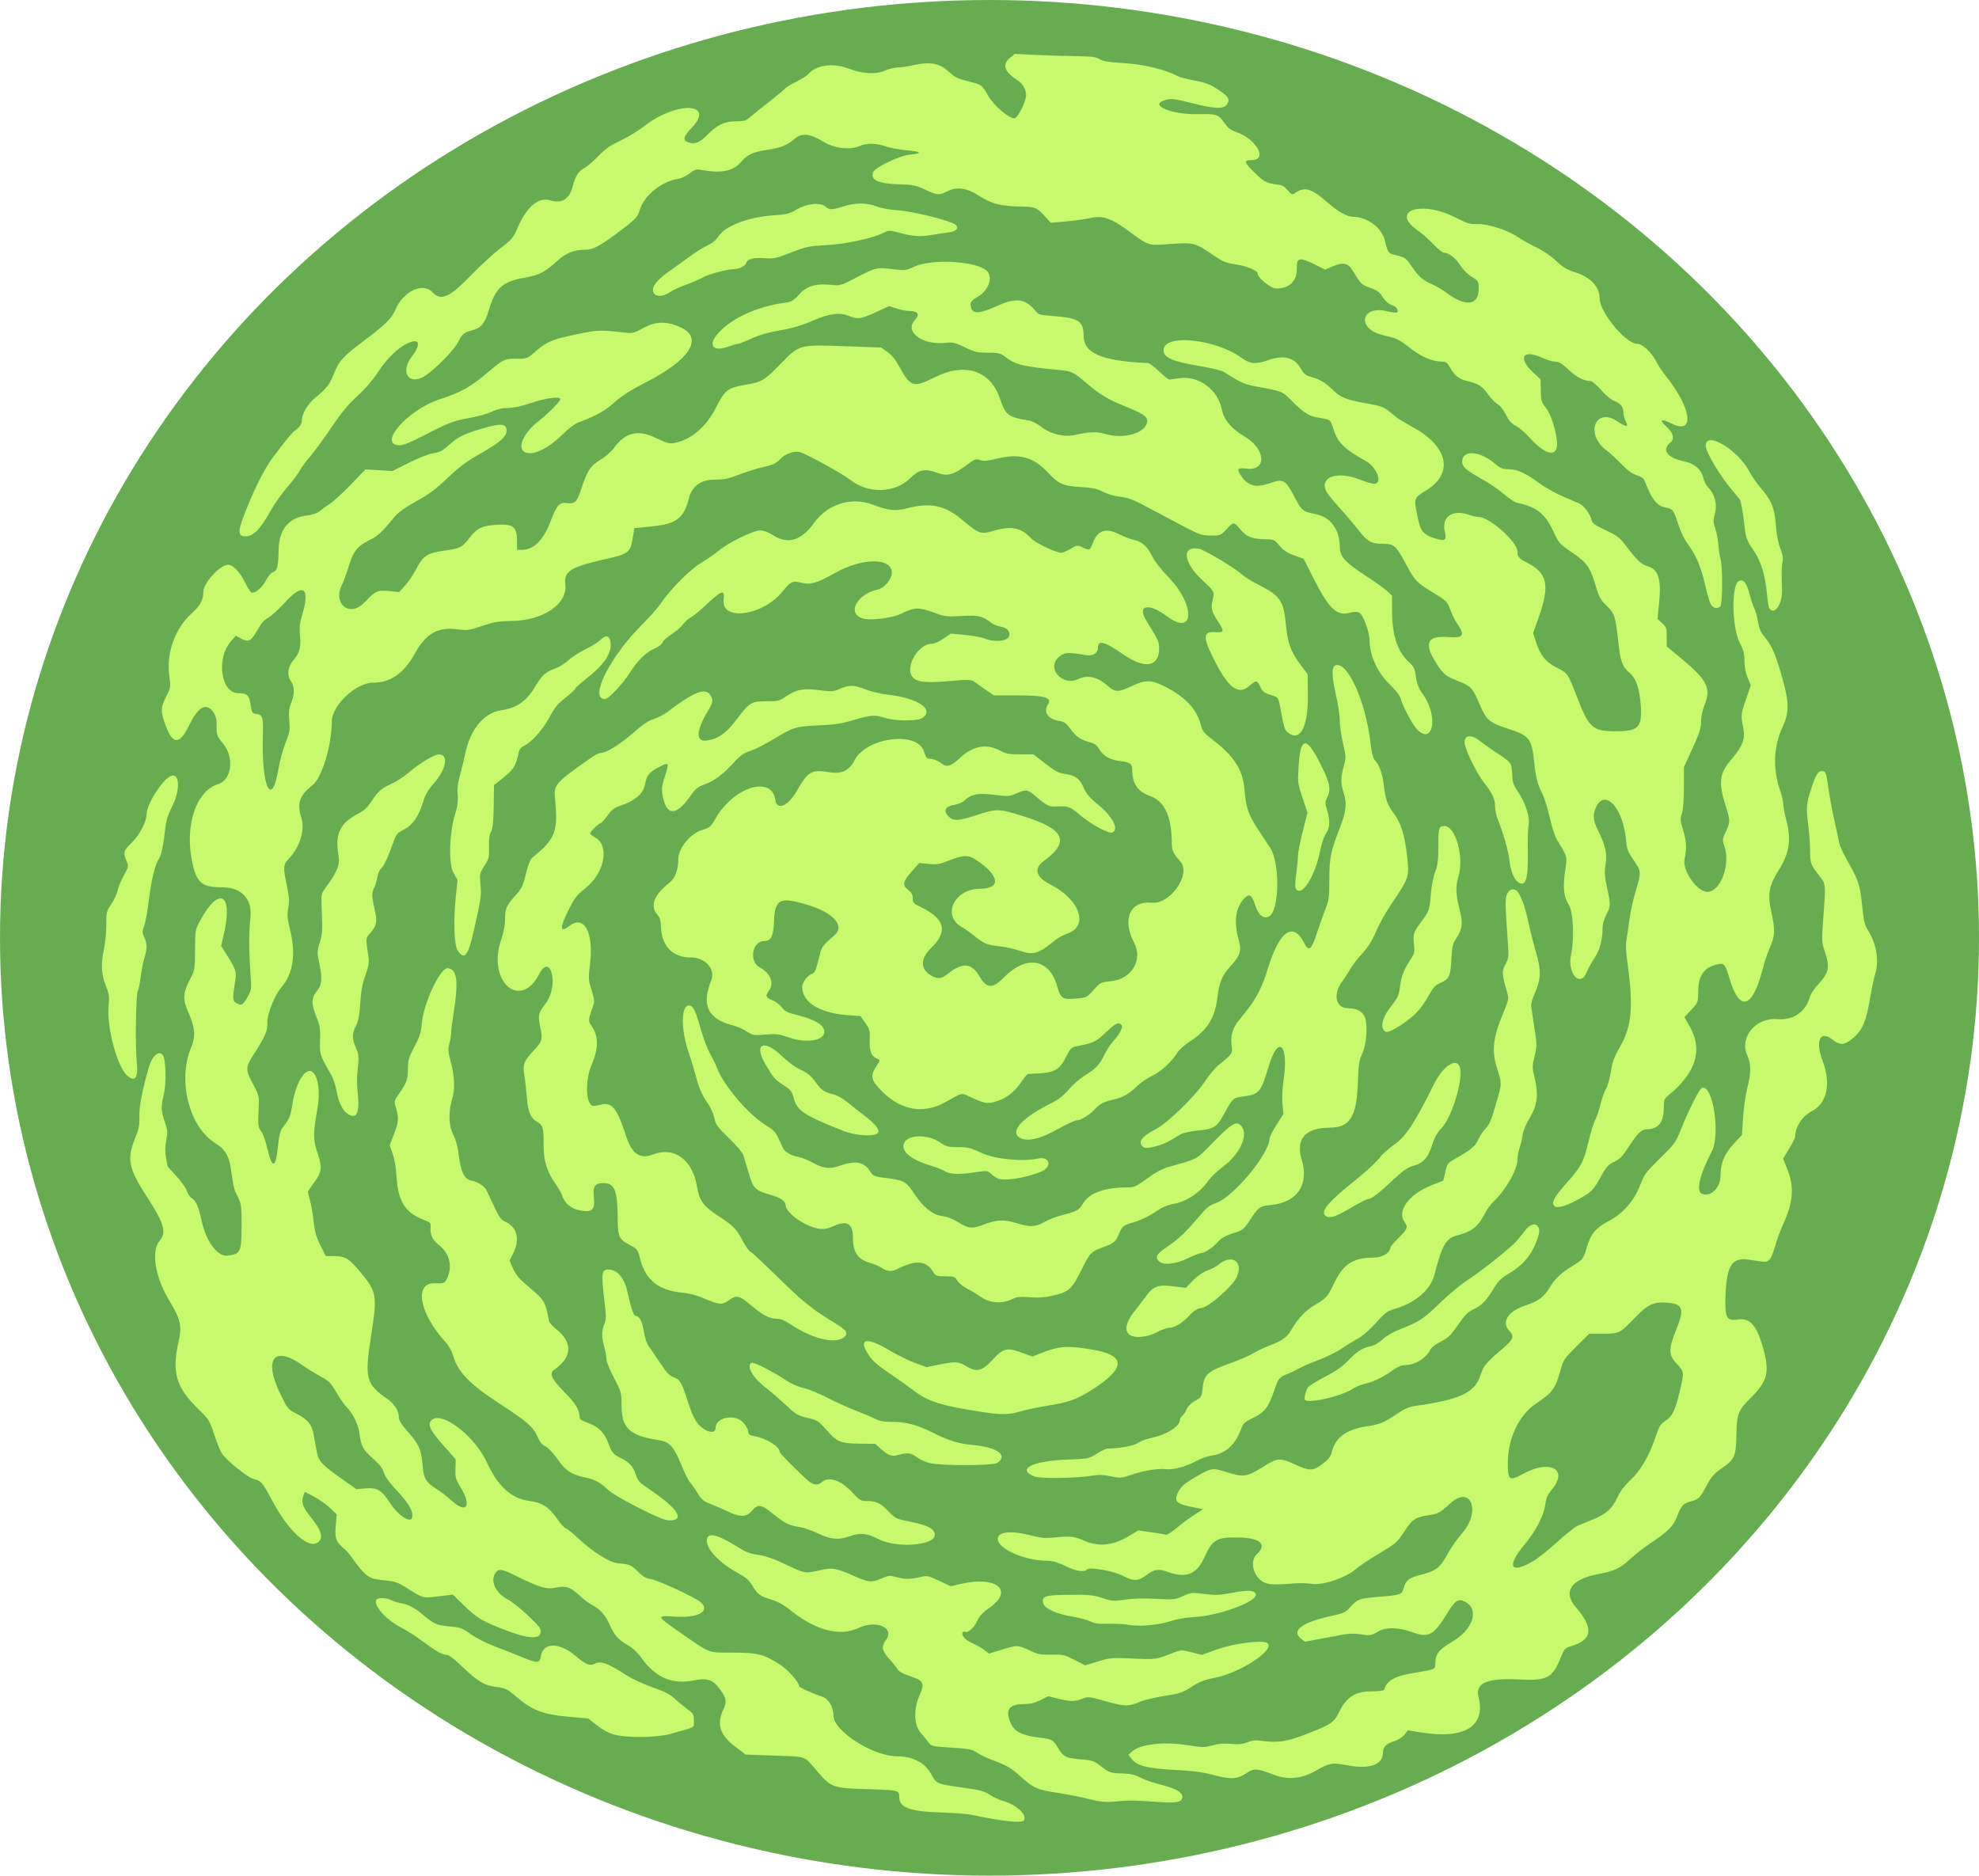 <?xml version="1.0" encoding="UTF-8" standalone="no"?>
<!-- Created with Inkscape (http://www.inkscape.org/) -->

<svg
   width="499.288"
   height="473.234"
   viewBox="0 0 132.103 125.21"
   version="1.1"
   id="svg1"
   inkscape:version="1.3.2 (091e20e, 2023-11-25, custom)"
   sodipodi:docname="desing.svg"
   xml:space="preserve"
   xmlns:inkscape="http://www.inkscape.org/namespaces/inkscape"
   xmlns:sodipodi="http://sodipodi.sourceforge.net/DTD/sodipodi-0.dtd"
   xmlns="http://www.w3.org/2000/svg"
   xmlns:svg="http://www.w3.org/2000/svg"><sodipodi:namedview
     id="namedview1"
     pagecolor="#4c4c4c"
     bordercolor="#6f6f6f"
     borderopacity="1"
     inkscape:showpageshadow="false"
     inkscape:pageopacity="0.0"
     inkscape:pagecheckerboard="0"
     inkscape:deskcolor="#4c4c4c"
     inkscape:document-units="px"
     inkscape:zoom="0.20989583"
     inkscape:cx="-252.5062"
     inkscape:cy="-45.260546"
     inkscape:window-width="1920"
     inkscape:window-height="1009"
     inkscape:window-x="1912"
     inkscape:window-y="-8"
     inkscape:window-maximized="1"
     inkscape:current-layer="layer1" /><defs
     id="defs1" /><g
     inkscape:label="Capa 1"
     inkscape:groupmode="layer"
     id="layer1"
     transform="translate(-444.805,339.088)"><ellipse
       style="opacity:1;fill:#68ac52;fill-opacity:1;stroke:none;stroke-width:23.397;stroke-linecap:round;stroke-linejoin:round;stroke-dasharray:none;stroke-opacity:1"
       id="path65"
       cx="510.857"
       cy="-276.483"
       rx="66.052"
       ry="62.605"
       inkscape:export-filename="rickandmortyfront\rym\src\assets\svg\green-portal.svg"
       inkscape:export-xdpi="96"
       inkscape:export-ydpi="96" /><path
       style="fill:#c6f96b;fill-opacity:1;stroke-width:0.377"
       d="m 511.15,-217.65 c -0.554,-0.093 -1.204,-0.22 -1.445,-0.281 -0.241,-0.061 -1.156,-0.134 -2.034,-0.162 -2.191,-0.07 -2.841,-0.315 -2.841,-1.073 0,-0.406 -0.095,-0.428 -2.143,-0.485 -2.234,-0.062 -2.407,-0.121 -3.257,-1.109 -1.005,-1.169 -0.69,-1.046 -2.898,-1.129 l -1.954,-0.073 -0.664,-0.5 c -1.078,-0.812 -1.299,-1.529 -0.793,-2.583 0.207,-0.433 0.157,-0.702 -0.231,-1.238 -0.503,-0.694 -0.849,-0.809 -1.845,-0.616 -1.354,0.263 -2.469,-0.208 -3.346,-1.414 -0.352,-0.484 -0.647,-0.763 -1.039,-0.985 -0.587,-0.331 -0.858,-0.645 -1.173,-1.357 -0.268,-0.605 -0.636,-1.023 -1.117,-1.268 -0.22,-0.112 -0.609,-0.4 -0.864,-0.638 -0.635,-0.594 -0.915,-0.688 -1.609,-0.542 -0.624,0.132 -1.096,-0.011 -2.706,-0.814 -0.888,-0.443 -1.103,-0.47 -1.317,-0.163 -0.366,0.523 0.022,1.353 0.826,1.765 0.533,0.273 2.106,1.705 2.175,1.981 0.169,0.675 -0.59,0.72 -2.16,0.13 -1.67,-0.628 -2.058,-0.852 -2.915,-1.685 l -0.771,-0.75 -0.96,0.118 c -1.066,0.131 -0.978,0.157 -2.287,-0.67 -0.346,-0.219 -0.672,-0.334 -1.047,-0.37 -1.02,-0.099 -1.196,-0.152 -1.551,-0.463 -0.195,-0.171 -0.53,-0.569 -0.743,-0.883 -0.213,-0.314 -0.491,-0.654 -0.616,-0.755 -0.592,-0.477 -0.681,-0.702 -0.611,-1.547 l 0.066,-0.786 -0.44,-0.421 c -0.242,-0.231 -0.72,-0.569 -1.061,-0.75 l -0.621,-0.33 -0.1,0.262 c -0.165,0.434 -0.045,0.762 0.546,1.495 0.646,0.8 0.79,1.288 0.468,1.579 -0.607,0.549 -1.939,-0.612 -3.04,-2.65 -0.754,-1.396 -0.748,-1.389 -1.322,-1.552 -0.409,-0.117 -1.757,-1.21 -2.1,-1.703 -0.092,-0.132 -0.317,-0.692 -0.5,-1.244 -0.324,-0.976 -0.356,-1.026 -1.105,-1.754 -1.449,-1.407 -1.741,-2.437 -1.276,-4.492 0.235,-1.037 0.139,-1.441 -0.655,-2.765 -0.923,-1.54 -1.192,-3.281 -0.61,-3.945 0.48,-0.548 0.3,-1.163 -0.864,-2.948 -1.207,-1.851 -1.34,-2.504 -0.787,-3.861 0.268,-0.658 0.314,-0.89 0.296,-1.485 -0.021,-0.668 0.185,-1.736 0.634,-3.287 0.221,-0.762 0.655,-1.143 0.928,-0.814 0.203,0.245 0.251,1.855 0.077,2.594 -0.208,0.885 -0.202,1.101 0.054,1.859 0.191,0.566 0.202,0.698 0.1,1.252 -0.08,0.433 -0.084,0.777 -0.014,1.144 0.055,0.289 0.1,0.543 0.1,0.564 0,0.021 0.263,0.322 0.585,0.667 0.322,0.346 0.639,0.794 0.706,0.995 0.067,0.202 0.207,0.412 0.311,0.468 0.271,0.145 0.47,0.578 0.643,1.401 0.315,1.496 1.078,2.544 1.784,2.45 0.845,-0.113 0.905,-0.239 0.914,-1.922 0.007,-1.487 -0.002,-1.547 -0.401,-2.307 -0.079,-0.151 -0.193,-0.678 -0.254,-1.171 -0.152,-1.239 -0.366,-1.642 -1.129,-2.126 -1.722,-1.092 -2.496,-4.177 -1.592,-6.344 0.318,-0.762 0.277,-1.335 -0.165,-2.338 -0.399,-0.902 -0.38,-1.332 0.099,-2.233 0.322,-0.605 0.327,-0.639 0.335,-1.961 0.007,-1.335 0.011,-1.351 0.347,-1.971 1.244,-2.294 2.184,-1.828 1.601,0.793 l -0.203,0.913 0.322,0.506 c 0.689,1.084 0.723,1.194 0.597,1.952 -0.174,1.053 -0.154,1.245 0.143,1.38 0.321,0.146 0.377,0.11 0.703,-0.447 0.262,-0.447 0.264,-0.465 0.184,-1.665 -0.101,-1.528 -0.101,-2.72 -7.6e-4,-3.574 0.152,-1.29 -0.571,-2.075 -1.912,-2.075 -1.334,0 -1.679,-0.297 -1.973,-1.697 -0.51,-2.424 0.268,-4.75 1.737,-5.19 0.925,-0.277 1.093,-1.824 0.298,-2.743 -0.394,-0.455 -0.429,-0.569 -0.399,-1.285 0.021,-0.493 -0.282,-1.016 -0.642,-1.106 -0.354,-0.089 -0.764,0.317 -1.167,1.155 -0.645,1.343 -1.1,1.379 -1.574,0.126 -0.366,-0.966 -0.366,-1.241 7.4e-4,-1.964 0.322,-0.634 0.323,-0.642 0.218,-1.423 -0.203,-1.512 0.383,-3.148 1.485,-4.146 0.594,-0.538 0.792,-0.905 0.792,-1.471 0,-0.573 1.123,-1.787 1.654,-1.787 0.319,0 0.77,0.469 1.123,1.168 0.17,0.337 0.356,0.641 0.414,0.677 0.202,0.125 0.734,-0.302 0.973,-0.78 0.138,-0.277 0.338,-0.515 0.477,-0.568 0.298,-0.113 0.362,-0.363 0.38,-1.475 0.022,-1.368 0.663,-2.163 1.859,-2.304 0.39,-0.046 0.697,-0.148 0.874,-0.291 0.15,-0.121 0.474,-0.355 0.721,-0.519 0.247,-0.164 0.875,-0.743 1.396,-1.287 l 0.947,-0.988 0.899,0.056 0.899,0.056 1.095,-0.548 c 0.602,-0.302 1.297,-0.582 1.543,-0.622 0.565,-0.093 0.689,-0.159 1.289,-0.693 0.515,-0.458 1.043,-0.693 2.368,-1.056 1.007,-0.276 1.327,-0.224 1.327,0.216 0,0.421 -0.414,0.781 -1.812,1.577 -0.86,0.489 -1.367,0.869 -2.128,1.594 -0.776,0.739 -1.242,1.086 -2.083,1.55 -0.745,0.411 -1.195,0.734 -1.442,1.032 -0.863,1.041 -1.145,1.305 -1.642,1.541 -0.826,0.391 -1.118,0.75 -1.42,1.745 -0.144,0.476 -0.347,1.032 -0.45,1.236 -0.66,1.304 0.518,2.237 1.501,1.189 0.711,-0.758 0.87,-0.83 1.642,-0.751 l 0.662,0.068 0.388,-0.42 c 0.213,-0.231 0.55,-0.729 0.748,-1.106 0.478,-0.909 0.735,-1.078 1.882,-1.238 1.067,-0.149 1.181,-0.207 1.686,-0.862 0.501,-0.648 0.851,-0.814 1.837,-0.867 1.081,-0.059 1.328,0.14 1.328,1.072 v 0.603 h 0.303 c 0.814,0 1.45,-0.622 1.933,-1.894 0.422,-1.111 0.596,-1.298 1.134,-1.226 0.494,0.066 0.638,-0.081 0.913,-0.931 0.389,-1.204 0.637,-1.585 1.273,-1.955 0.35,-0.204 0.724,-0.534 0.957,-0.845 0.751,-1.003 1.578,-1.189 2.758,-0.618 0.686,0.332 0.905,0.394 1.192,0.342 1.167,-0.215 2.142,-1.042 2.844,-2.412 0.582,-1.136 0.761,-1.274 1.918,-1.476 1.151,-0.201 1.246,-0.257 2.35,-1.384 1.299,-1.326 1.232,-1.308 4.421,-1.191 l 2.31,0.085 0.424,0.298 c 0.285,0.201 0.544,0.519 0.79,0.974 0.737,1.362 0.956,1.429 2.354,0.72 2.021,-1.025 3.737,-0.464 4.367,1.427 0.364,1.092 0.554,1.235 1.95,1.459 0.192,0.031 0.54,0.208 0.773,0.393 0.635,0.505 1.574,0.734 2.305,0.562 0.916,-0.215 1.44,-0.231 2.009,-0.062 1.278,0.38 2.789,-0.097 2.789,-0.88 0,-0.301 -0.33,-0.512 -1.584,-1.012 -1.012,-0.404 -1.625,-0.779 -2.495,-1.526 -0.802,-0.689 -0.981,-0.778 -1.703,-0.846 -2.537,-0.236 -2.99,-0.346 -3.721,-0.904 -0.295,-0.225 -0.431,-0.256 -1.126,-0.256 -0.704,0 -0.873,-0.04 -1.536,-0.359 -0.672,-0.324 -0.801,-0.353 -1.319,-0.3 -1.567,0.159 -2.757,-0.76 -2.005,-1.548 0.339,-0.355 0.174,-0.584 -0.419,-0.584 -0.175,0 -0.543,-0.073 -0.818,-0.161 l -0.5,-0.161 -0.891,0.411 c -0.975,0.449 -1.218,0.485 -1.755,0.261 -0.652,-0.273 -1.303,-0.192 -2.458,0.304 -0.754,0.324 -1.361,0.503 -2.169,0.641 -0.758,0.129 -1.377,0.306 -1.907,0.545 -0.431,0.195 -0.836,0.354 -0.899,0.354 -0.063,0 -0.37,0.09 -0.682,0.199 -0.945,0.332 -1.326,-0.061 -0.755,-0.779 0.842,-1.057 2.62,-1.899 4.566,-2.164 0.433,-0.059 0.558,-0.133 0.963,-0.574 0.517,-0.562 1.128,-0.728 2.229,-0.605 0.463,0.052 0.579,0.015 1.545,-0.489 1.3,-0.678 1.404,-0.703 2.447,-0.573 0.825,0.103 0.867,0.098 1.468,-0.172 1.2,-0.539 4.132,-0.362 4.827,0.291 0.42,0.395 0.123,1.284 -0.567,1.694 -0.527,0.313 -0.604,0.442 -0.48,0.797 0.14,0.401 0.607,0.357 1.766,-0.166 1.212,-0.547 1.831,-0.476 2.465,0.282 0.277,0.332 0.303,0.34 1.28,0.41 1.65,0.117 1.987,0.34 1.991,1.313 0.006,1.177 1.222,1.692 4.315,1.824 0.069,0.003 0.394,0.252 0.722,0.554 0.328,0.302 0.63,0.547 0.672,0.546 0.042,-9.4e-4 0.355,-0.043 0.698,-0.092 1.277,-0.185 2.568,0.772 2.817,2.089 0.127,0.672 0.656,1.299 1.526,1.81 1.396,0.819 1.504,2.282 0.159,2.142 -0.657,-0.069 -0.713,-0.006 -0.403,0.464 0.457,0.693 0.988,0.832 1.926,0.505 0.897,-0.314 1.038,-0.236 1.64,0.91 0.494,0.94 0.558,0.992 1.412,1.152 0.985,0.184 1.615,1.038 1.615,2.189 0,0.626 0.356,1.035 1.615,1.852 0.668,0.434 1.363,0.929 1.544,1.1 l 0.33,0.311 v 1.021 c 0,1.606 0.362,2.709 1.116,3.399 0.342,0.313 0.4,0.432 0.479,0.993 0.07,0.498 0.178,0.762 0.491,1.206 1.046,1.483 0.619,3.479 -0.477,2.231 -0.312,-0.355 -0.947,-1.585 -1.063,-2.06 -0.036,-0.145 -0.364,-0.551 -0.73,-0.903 -0.78,-0.749 -1.312,-1.907 -1.312,-2.855 0,-0.601 -0.429,-1.766 -0.705,-1.914 -0.123,-0.066 -0.326,-0.059 -0.62,0.019 -0.891,0.238 -1.397,-0.261 -2.514,-2.48 l -0.563,-1.119 -0.583,-0.213 c -0.583,-0.213 -0.751,-0.331 -1.17,-0.825 -0.182,-0.215 -0.311,-0.264 -0.698,-0.268 -0.973,-0.008 -1.336,-0.141 -1.753,-0.634 -0.471,-0.558 -0.464,-0.558 -0.954,-0.034 -0.39,0.418 -0.405,0.424 -1.048,0.414 -0.698,-0.01 -0.641,0.014 -2.85,-1.159 -0.576,-0.305 -1.386,-0.734 -1.802,-0.953 -0.536,-0.282 -0.941,-0.419 -1.396,-0.471 -0.369,-0.042 -0.852,-0.183 -1.139,-0.332 -0.4,-0.208 -0.695,-0.271 -1.495,-0.32 -1.186,-0.073 -1.467,-0.197 -2.178,-0.961 -0.965,-1.036 -1.891,-1.295 -3.374,-0.942 -0.681,0.162 -0.931,0.184 -1.17,0.101 -0.279,-0.097 -0.352,-0.069 -0.91,0.35 -0.841,0.632 -1.258,0.746 -1.898,0.515 -0.867,-0.312 -1.238,-0.245 -1.824,0.329 -1.057,1.034 -2.824,1.082 -4.052,0.109 -0.478,-0.378 -2.931,-1.731 -3.313,-1.826 -0.422,-0.105 -0.987,0.093 -1.358,0.475 -0.27,0.278 -0.476,0.375 -1.086,0.511 -0.414,0.092 -1.147,0.32 -1.628,0.506 -0.718,0.277 -1.011,0.338 -1.629,0.338 -0.939,0 -1.532,0.434 -1.741,1.273 -0.327,1.312 -0.831,1.689 -2.469,1.851 l -1.164,0.115 -0.107,0.648 c -0.165,1 -0.257,1.068 -1.948,1.45 -2.2,0.497 -2.662,0.794 -2.55,1.638 0.173,1.302 -1.456,2.429 -3.553,2.46 -0.916,0.014 -1.206,0.062 -2.007,0.334 -0.876,0.298 -0.982,0.312 -1.652,0.226 -1.311,-0.169 -2.081,0.268 -2.825,1.604 -0.744,1.335 -1.633,1.957 -2.8,1.957 -1.148,0 -2.755,1.523 -2.755,2.61 0,1.593 -0.667,3.768 -1.305,4.253 -0.848,0.645 -1.03,1.192 -0.722,2.17 0.248,0.786 -0.097,1.925 -0.812,2.683 -0.413,0.438 -0.424,0.566 -0.158,1.838 0.158,0.753 0.175,1.027 0.092,1.475 -0.086,0.463 -0.067,0.689 0.117,1.435 0.408,1.653 0.207,2.982 -0.59,3.893 -0.445,0.509 -0.961,1.83 -0.926,2.37 0.032,0.485 -0.154,0.914 -0.887,2.048 -0.578,0.895 -0.585,1.053 -0.08,1.991 0.412,0.767 0.427,0.823 0.393,1.543 -0.059,1.267 -0.051,1.345 0.168,1.649 0.117,0.162 0.282,0.599 0.367,0.972 0.356,1.569 0.593,1.571 0.753,0.006 0.074,-0.722 0.153,-1.047 0.3,-1.23 0.46,-0.576 0.533,-0.748 0.663,-1.575 0.24,-1.524 0.924,-2.563 1.384,-2.102 0.352,0.353 0.474,1.348 0.291,2.369 -0.302,1.686 -0.301,2.087 0.002,2.999 0.329,0.987 0.293,1.271 -0.25,1.999 -0.218,0.293 -0.397,0.558 -0.396,0.589 7.6e-4,0.031 0.068,0.303 0.15,0.605 0.082,0.302 0.19,0.935 0.241,1.409 0.072,0.671 0.171,1.017 0.449,1.57 l 0.357,0.71 h 0.552 c 0.751,0 1.005,0.158 1.794,1.111 1.052,1.271 1.096,1.534 0.691,4.115 -0.461,2.942 -0.367,3.317 1.085,4.32 0.482,0.333 0.759,0.794 0.759,1.262 0,0.161 0.197,0.469 0.559,0.875 0.757,0.848 0.943,1.247 1.009,2.161 0.07,0.977 0.211,1.237 0.905,1.676 0.313,0.198 0.78,0.555 1.038,0.793 1.007,0.93 1.376,0.379 0.597,-0.893 -0.318,-0.519 -0.352,-0.645 -0.337,-1.218 l 0.018,-0.639 -0.734,-0.826 c -0.875,-0.985 -1.111,-1.392 -0.964,-1.667 0.496,-0.927 2.894,0.788 3.776,2.699 0.744,1.613 1.65,2.428 2.864,2.579 0.818,0.101 1.315,0.427 1.846,1.209 0.213,0.314 0.473,0.597 0.577,0.631 0.104,0.033 0.475,0.329 0.823,0.658 0.961,0.908 2.075,1.603 2.651,1.656 0.781,0.071 0.865,0.108 1.327,0.561 0.339,0.333 0.548,0.452 0.889,0.506 0.475,0.075 2.882,1.193 3.283,1.524 0.704,0.583 -0.131,1.079 -1.644,0.976 -1.332,-0.091 -1.325,-0.06 0.23,1.018 2.163,1.499 1.847,1.377 3.567,1.381 1.696,0.005 2.132,0.119 3.231,0.854 0.503,0.336 1.205,1.145 1.205,1.389 0,0.079 0.955,0.512 1.53,0.694 0.432,0.137 0.757,0.681 0.761,1.276 0.008,1.025 2.649,2.711 4.249,2.711 1.035,0 1.868,0.433 2.268,1.178 0.351,0.656 0.399,0.677 2.084,0.907 1.171,0.16 1.441,0.232 1.844,0.488 0.26,0.165 0.653,0.348 0.873,0.406 0.879,0.232 1.628,0.929 1.398,1.301 -0.089,0.145 -0.811,0.113 -2.007,-0.089 z m -38.85,-20.099 c 0.139,-0.363 -0.185,-0.967 -0.966,-1.796 -0.534,-0.567 -0.825,-0.964 -0.908,-1.242 -0.089,-0.299 -0.29,-0.556 -0.747,-0.957 -0.649,-0.57 -0.765,-0.79 -0.886,-1.677 -0.081,-0.595 -0.422,-1.3 -0.823,-1.702 -0.161,-0.162 -0.479,-0.615 -0.705,-1.008 -0.368,-0.637 -0.484,-0.754 -1.086,-1.086 -0.371,-0.205 -0.876,-0.517 -1.122,-0.694 -1.958,-1.402 -2.693,-0.493 -1.531,1.896 0.471,0.969 0.501,1.005 1.07,1.3 0.769,0.398 1.02,0.707 1.15,1.413 0.058,0.317 0.151,0.823 0.205,1.125 0.116,0.639 0.335,0.873 1.754,1.874 l 0.891,0.628 0.598,-0.055 c 0.772,-0.071 1.099,0.12 1.623,0.943 0.516,0.811 1.348,1.393 1.484,1.038 z m -9.199,-48.864 c 0.079,-0.152 0.215,-0.697 0.304,-1.211 0.089,-0.514 0.299,-1.276 0.467,-1.692 0.276,-0.685 0.3,-0.827 0.244,-1.469 -0.051,-0.588 -0.026,-0.804 0.147,-1.243 0.224,-0.568 0.203,-1.049 -0.062,-1.428 -0.261,-0.373 -0.178,-0.93 0.206,-1.379 0.404,-0.472 0.498,-0.855 0.419,-1.704 -0.042,-0.456 -0.007,-0.782 0.142,-1.273 0.553,-1.832 0.098,-2.211 -1.091,-0.91 -0.444,0.485 -0.972,0.97 -1.173,1.077 -0.258,0.137 -0.474,0.386 -0.731,0.842 -0.408,0.724 -0.582,0.81 -1.088,0.537 l -0.341,-0.184 -0.336,0.388 c -0.991,1.146 -0.654,3.445 0.503,3.445 0.58,0 0.739,0.153 0.83,0.797 0.068,0.483 0.107,0.552 0.326,0.583 0.485,0.067 0.517,0.164 0.483,1.455 -0.068,2.588 0.299,4.239 0.75,3.368 z m 54.379,67.615 c -0.526,-0.133 -1.468,-0.316 -2.093,-0.408 -1.312,-0.192 -1.614,-0.324 -2.432,-1.067 -0.664,-0.603 -0.909,-0.747 -1.907,-1.121 -0.377,-0.142 -0.843,-0.367 -1.037,-0.501 -0.31,-0.214 -0.513,-0.253 -1.686,-0.327 -1.289,-0.081 -1.341,-0.093 -1.542,-0.354 -0.114,-0.149 -0.354,-0.442 -0.532,-0.652 -0.437,-0.515 -0.469,-1.57 -0.075,-2.461 0.382,-0.863 0.31,-0.995 -0.734,-1.347 -0.388,-0.131 -0.657,-0.287 -0.727,-0.422 -0.062,-0.118 -0.307,-0.426 -0.547,-0.684 -0.493,-0.532 -0.546,-0.833 -0.225,-1.267 0.604,-0.817 -0.636,-1.366 -1.82,-0.805 -1.275,0.603 -2.9,0.168 -4.629,-1.241 -0.365,-0.297 -0.776,-0.519 -1.213,-0.654 -0.755,-0.233 -0.918,-0.356 -1.272,-0.96 -0.198,-0.339 -0.422,-0.526 -1.022,-0.855 -1.221,-0.67 -2.08,-1.612 -1.997,-2.192 0.073,-0.517 0.749,-0.334 2.235,0.607 0.361,0.229 0.707,0.35 1.196,0.418 0.49,0.069 1.019,0.254 1.836,0.643 1.275,0.607 1.302,0.611 2.26,0.388 0.842,-0.196 1.088,-0.157 2.232,0.35 1.053,0.467 1.219,0.484 1.902,0.19 0.463,-0.199 0.541,-0.205 1.015,-0.082 0.578,0.15 0.9,0.148 1.585,-0.011 0.447,-0.104 0.516,-0.09 1.247,0.254 l 0.774,0.363 0.647,-0.152 c 2.431,-0.573 3.616,0.44 1.893,1.619 -0.39,0.266 -0.614,0.511 -0.774,0.844 -0.228,0.475 -0.632,0.838 -0.81,0.728 -0.053,-0.033 -0.125,-0.015 -0.159,0.039 -0.119,0.192 0.166,0.517 0.628,0.715 0.257,0.11 0.615,0.313 0.797,0.452 l 0.33,0.252 0.831,-0.259 c 1.041,-0.325 1.096,-0.323 1.864,0.04 0.558,0.264 0.729,0.297 1.458,0.284 0.769,-0.014 0.876,0.01 1.547,0.351 l 0.721,0.366 0.846,-0.259 c 0.805,-0.246 0.919,-0.256 2.348,-0.195 1.572,0.066 1.48,0.08 2.756,-0.411 0.451,-0.174 0.498,-0.174 1.151,-0.006 l 0.681,0.175 0.967,-0.35 c 1.22,-0.441 3.175,-0.681 3.435,-0.421 0.466,0.466 -1.883,1.988 -3.555,2.303 -0.661,0.124 -0.982,0.25 -1.519,0.594 -0.615,0.393 -0.79,0.452 -1.804,0.608 -0.617,0.095 -1.379,0.279 -1.693,0.411 -0.738,0.309 -0.994,0.302 -2.303,-0.069 -1.053,-0.298 -1.101,-0.303 -1.503,-0.15 -0.524,0.2 -0.804,0.199 -1.621,-0.007 l -0.655,-0.165 -0.522,0.264 c -0.39,0.197 -0.671,0.264 -1.113,0.264 -1.019,0 -1.279,0.428 -0.828,1.359 0.241,0.499 0.799,0.759 1.882,0.877 0.812,0.089 0.921,0.15 1.243,0.7 0.339,0.578 0.531,0.673 1.522,0.753 0.761,0.061 0.854,0.094 1.378,0.49 0.537,0.405 0.597,0.426 1.327,0.448 0.602,0.019 0.876,0.08 1.287,0.291 0.287,0.147 0.876,0.352 1.308,0.455 1.101,0.263 1.59,0.58 1.451,0.943 -0.098,0.255 -0.459,0.297 -1.771,0.207 -1.507,-0.103 -1.718,-0.105 -2.706,-0.018 -0.669,0.059 -0.951,0.031 -1.754,-0.172 z m 8.284,-1.609 c -0.693,-0.181 -1.375,-0.269 -2.542,-0.329 -1.821,-0.093 -2.539,-0.278 -2.881,-0.74 l -0.209,-0.282 0.269,-0.232 c 0.548,-0.472 2.139,-0.646 3.667,-0.4 1.021,0.164 1.137,0.165 1.672,0.015 0.409,-0.115 0.767,-0.143 1.239,-0.099 0.507,0.047 0.765,0.022 1.089,-0.108 0.311,-0.124 0.557,-0.152 0.917,-0.102 1.106,0.152 1.655,0.077 2.894,-0.396 1.787,-0.683 1.954,-0.794 2.332,-1.552 0.489,-0.98 1.071,-1.345 2.15,-1.349 0.552,-0.002 0.814,-0.042 0.843,-0.128 0.208,-0.625 0.698,-0.889 2.082,-1.121 1.351,-0.227 1.33,-0.218 1.33,-0.6 0,-0.634 0.237,-0.946 1.088,-1.437 1.434,-0.827 1.885,-2.184 0.896,-2.695 -0.463,-0.239 -0.663,-0.1 -1.262,0.881 -0.815,1.333 -1.184,1.535 -2.169,1.181 -1.036,-0.372 -1.821,-0.393 -2.382,-0.064 -0.419,0.245 -0.526,0.267 -0.987,0.199 -0.756,-0.111 -0.878,-0.101 -2.446,0.198 l -1.431,0.273 -0.264,-0.197 c -0.686,-0.512 0.042,-1.089 1.88,-1.491 0.969,-0.212 1.073,-0.258 1.396,-0.619 0.484,-0.541 0.614,-0.587 1.955,-0.697 1.448,-0.118 1.478,-0.129 1.618,-0.598 0.153,-0.51 0.35,-0.663 1.112,-0.858 1.05,-0.27 1.3,-0.46 1.8,-1.368 0.244,-0.443 0.677,-1.067 0.962,-1.387 1.329,-1.49 0.601,-3.305 -0.799,-1.993 -0.632,0.592 -0.781,0.672 -1.415,0.764 -0.858,0.124 -1.088,0.272 -1.569,1.01 -0.536,0.824 -0.555,0.84 -1.87,1.628 -0.576,0.345 -1.206,0.77 -1.4,0.944 -0.633,0.567 -2.116,1.085 -2.886,1.008 -0.76,-0.075 -0.595,-0.076 -1.844,0.003 -0.787,0.05 -1.075,0.03 -1.368,-0.092 -0.741,-0.31 -1.048,-1.419 -0.526,-1.903 0.693,-0.643 0.251,-1.072 -1.142,-1.108 -1.549,-0.041 -1.822,0.115 -2.379,1.359 -0.489,1.091 -1.215,1.377 -2.397,0.946 -0.649,-0.237 -0.927,-0.2 -1.437,0.19 -0.561,0.428 -0.864,0.441 -1.576,0.066 -0.632,-0.333 -2.222,-0.614 -2.41,-0.427 -0.201,0.201 -0.713,0.117 -1.453,-0.238 -0.523,-0.251 -0.864,-0.349 -1.212,-0.349 -1.486,0 -3.288,-0.795 -3.288,-1.451 0,-0.492 0.867,-0.583 2.226,-0.234 0.665,0.171 0.951,0.196 1.562,0.134 1.049,-0.106 1.311,-0.079 1.953,0.205 1.001,0.443 1.96,0.34 3.058,-0.328 l 0.574,-0.349 0.849,0.119 c 0.467,0.065 0.91,0.142 0.984,0.171 0.075,0.029 0.376,-0.153 0.67,-0.405 0.294,-0.251 0.825,-0.647 1.18,-0.879 l 0.645,-0.422 -0.446,-0.086 c -1.319,-0.255 -1.495,-0.392 -1.251,-0.977 0.176,-0.421 0.432,-0.646 1.303,-1.148 0.942,-0.542 1.053,-0.558 1.933,-0.277 1.151,0.368 1.387,0.338 2.403,-0.303 1.029,-0.649 1.169,-0.662 2.193,-0.199 1.051,0.475 1.209,0.462 2.006,-0.163 0.259,-0.203 0.394,-0.41 0.474,-0.731 0.227,-0.903 0.986,-1.448 2.288,-1.643 0.901,-0.135 1.189,-0.253 2.035,-0.832 0.464,-0.317 0.811,-0.476 1.143,-0.522 3.02,-0.417 4.047,-0.886 4.422,-2.019 0.23,-0.694 0.373,-0.868 1.484,-1.808 0.721,-0.61 0.809,-0.831 0.468,-1.187 -0.566,-0.591 -0.113,-1.315 1.067,-1.708 0.891,-0.297 1.23,-0.553 1.648,-1.245 0.35,-0.581 0.701,-0.897 1.661,-1.5 0.534,-0.335 0.565,-0.379 0.791,-1.146 0.263,-0.891 0.6,-1.293 1.457,-1.744 0.975,-0.513 1.707,-1.356 2.12,-2.442 0.259,-0.681 0.376,-0.837 1.306,-1.744 0.951,-0.928 1.044,-1.055 1.358,-1.844 0.523,-1.317 1.264,-2.79 1.435,-2.855 0.733,-0.281 1.259,3.113 0.659,4.251 -0.79,1.496 -1.06,2.627 -0.67,2.805 0.588,0.268 1.256,-0.374 1.256,-1.207 0,-0.827 0.252,-1.436 0.868,-2.102 l 0.563,-0.608 0.074,-1.164 c 0.041,-0.64 0.167,-1.522 0.28,-1.961 0.262,-1.013 0.262,-1.597 -3.8e-4,-2.191 -0.54,-1.221 0.579,-2.547 2.036,-2.415 0.983,0.089 1.829,-0.46 2.101,-1.364 0.089,-0.296 0.314,-0.656 0.6,-0.962 0.725,-0.775 0.796,-1.133 0.437,-2.195 -0.21,-0.621 -0.213,-0.697 -0.098,-2.237 0.171,-2.3 0.176,-2.248 -0.267,-2.809 -0.565,-0.714 -0.614,-0.846 -0.615,-1.645 -3.7e-4,-0.401 -0.051,-1.133 -0.113,-1.626 -0.16,-1.276 -0.145,-1.508 0.158,-2.449 0.337,-1.049 0.499,-1.311 0.784,-1.27 0.233,0.033 0.249,0.09 0.454,1.526 0.055,0.384 0.21,1.191 0.346,1.794 0.136,0.603 0.274,1.255 0.306,1.45 0.033,0.194 0.313,0.796 0.622,1.338 0.685,1.2 0.784,1.514 0.928,2.955 0.095,0.948 0.158,1.204 0.394,1.588 0.57,0.926 0.739,2.023 0.455,2.947 -0.083,0.269 -0.218,0.903 -0.301,1.408 -0.288,1.752 -0.543,2.332 -1.282,2.914 -0.487,0.383 -0.779,0.384 -1.257,0.007 -0.839,-0.664 -1.166,0.084 -0.642,1.468 0.561,1.483 0.272,2.79 -0.733,3.308 -0.65,0.335 -1.118,1.063 -1.118,1.74 0,0.055 -0.181,0.4 -0.401,0.765 l -0.401,0.664 0.302,0.754 c 0.449,1.122 0.364,2.196 -0.285,3.59 -0.159,0.341 -0.388,0.953 -0.508,1.361 -0.331,1.117 -0.437,1.24 -0.992,1.156 -0.25,-0.038 -0.625,-0.092 -0.832,-0.121 -1.065,-0.15 -1.424,0.361 -1.517,2.162 -0.087,1.683 0.032,1.965 0.775,1.839 0.789,-0.133 1.243,0.322 1.648,1.653 0.539,1.77 0.414,2.407 -0.688,3.508 -0.92,0.919 -0.996,1.11 -1.022,2.592 -0.025,1.371 -0.123,1.589 -0.985,2.187 -0.503,0.349 -0.693,0.562 -0.974,1.092 -0.461,0.871 -0.549,0.963 -1.033,1.092 -0.555,0.148 -0.701,0.299 -0.95,0.983 -0.243,0.665 -0.577,1.007 -1.767,1.804 -0.432,0.289 -1.061,0.783 -1.399,1.096 -0.649,0.602 -1.055,0.791 -2.119,0.988 -1.792,0.331 -2.375,1.172 -1.511,2.179 1.219,1.423 1.147,2.184 -0.249,2.616 -0.467,0.144 -0.502,0.181 -0.725,0.746 -0.551,1.394 -0.916,1.591 -2.764,1.492 -2.153,-0.115 -2.975,0.236 -2.736,1.168 0.5,1.951 -0.939,2.843 -3.823,2.371 l -0.886,-0.145 -0.261,0.31 c -0.148,0.176 -0.428,0.356 -0.646,0.416 -0.511,0.14 -0.761,0.381 -0.761,0.735 0,0.844 -0.885,1.165 -2.404,0.871 -0.979,-0.19 -1.188,-0.154 -2.068,0.357 -0.973,0.565 -1.891,0.645 -2.893,0.25 -0.967,-0.381 -1.255,-0.408 -1.63,-0.153 -0.72,0.489 -1.096,0.519 -2.369,0.187 z m 21.368,-14.256 c 0.327,-0.191 1.058,-0.772 1.626,-1.291 0.568,-0.519 1.177,-1.005 1.355,-1.081 0.178,-0.076 0.634,-0.263 1.014,-0.416 0.89,-0.358 1.298,-0.725 1.645,-1.477 0.189,-0.41 0.472,-0.786 0.869,-1.156 0.679,-0.632 1.259,-1.629 1.675,-2.876 0.235,-0.706 0.327,-0.857 0.649,-1.071 0.477,-0.315 0.641,-0.644 0.95,-1.902 0.329,-1.34 0.324,-1.393 -0.174,-1.901 -0.563,-0.573 -0.572,-1.002 -0.049,-2.281 0.565,-1.383 0.461,-1.724 -0.552,-1.808 -0.952,-0.079 -1.325,0.092 -2.216,1.019 -0.991,1.031 -1.032,1.051 -2.134,1.051 h -0.901 l -0.856,0.849 c -0.804,0.797 -0.869,0.892 -1.052,1.555 -0.35,1.264 -0.538,1.52 -1.662,2.272 -1.102,0.737 -1.85,2.299 -1.861,3.885 -0.008,1.241 0.077,1.306 1.038,0.781 1.779,-0.971 3.017,-0.294 1.911,1.045 -0.301,0.365 -0.397,0.579 -0.446,0.995 -0.086,0.733 -0.628,1.777 -1.408,2.715 -1.204,1.447 -0.924,1.973 0.579,1.092 z m -61.339,11.565 c -0.348,-0.093 -0.761,-0.315 -1.135,-0.608 l -0.587,-0.461 -1.402,-0.125 c -1.593,-0.143 -2.348,-0.434 -3.361,-1.298 -0.658,-0.562 -0.731,-0.598 -1.392,-0.686 -0.787,-0.105 -1.227,-0.366 -2.207,-1.309 -0.534,-0.514 -0.949,-0.834 -1.08,-0.834 -0.299,0 -0.698,-0.223 -1.629,-0.914 -0.445,-0.33 -1.072,-0.733 -1.394,-0.895 -0.988,-0.499 -1.851,-1.44 -1.694,-1.849 0.065,-0.17 0.664,-0.167 1.005,0.007 0.148,0.075 0.447,0.168 0.664,0.208 0.523,0.095 0.896,0.295 1.499,0.803 0.698,0.588 0.894,0.672 1.76,0.748 0.695,0.061 0.82,0.107 1.396,0.517 0.348,0.247 1.059,0.609 1.58,0.805 0.521,0.196 1.341,0.519 1.823,0.719 1.049,0.436 1.194,0.427 1.276,-0.079 0.15,-0.924 1.269,-0.909 2.343,0.031 0.596,0.521 0.936,0.66 1.232,0.501 0.416,-0.222 0.837,-0.072 2.128,0.759 0.373,0.24 1.148,0.599 1.723,0.798 0.764,0.264 1.158,0.463 1.466,0.739 0.231,0.208 0.622,0.529 0.869,0.715 0.414,0.311 0.449,0.371 0.449,0.78 0,0.499 0.173,0.4 -1.545,0.882 -0.918,0.258 -2.915,0.283 -3.787,0.049 z m 34.34,-7.325 c -0.274,-0.05 -0.88,-0.08 -1.346,-0.067 -0.656,0.018 -0.926,-0.017 -1.196,-0.157 -0.192,-0.099 -0.719,-0.241 -1.17,-0.315 -1.094,-0.18 -1.89,-0.543 -1.981,-0.906 -0.112,-0.448 0.131,-0.538 1.5,-0.554 1.628,-0.02 1.806,-0.003 2.519,0.233 0.566,0.187 0.689,0.195 1.438,0.085 0.528,-0.077 1.266,-0.096 2.073,-0.053 1.2,0.064 1.276,0.056 1.801,-0.184 0.528,-0.242 0.581,-0.247 1.433,-0.141 0.753,0.093 1.021,0.084 1.794,-0.067 1.139,-0.221 1.595,-0.19 1.638,0.111 0.067,0.473 -2.427,1.394 -4.034,1.489 -0.612,0.036 -1.244,0.144 -1.679,0.286 -0.802,0.263 -2.066,0.372 -2.791,0.241 z m -16.697,-5.726 c -0.734,-0.387 -1.223,-0.435 -1.906,-0.188 -0.739,0.267 -1.259,0.222 -2.111,-0.182 -0.418,-0.199 -0.975,-0.392 -1.237,-0.43 -0.688,-0.099 -0.989,-0.248 -1.773,-0.878 -0.817,-0.656 -0.974,-0.68 -1.402,-0.213 -0.409,0.447 -0.766,0.456 -1.638,0.041 -0.356,-0.169 -0.881,-0.396 -1.166,-0.503 -0.433,-0.163 -0.57,-0.28 -0.833,-0.714 -0.173,-0.285 -0.404,-0.615 -0.513,-0.734 -0.109,-0.119 -0.385,-0.678 -0.615,-1.244 -0.426,-1.051 -0.746,-1.425 -1.303,-1.523 -1.114,-0.196 -1.435,-0.287 -1.821,-0.513 -0.615,-0.36 -0.822,-0.839 -0.825,-1.907 -0.002,-0.786 -0.021,-0.854 -0.501,-1.765 -0.274,-0.521 -0.499,-1.073 -0.5,-1.226 -7.5e-4,-0.153 -0.067,-0.526 -0.148,-0.827 -0.187,-0.697 -0.187,-1.081 -7.5e-4,-1.528 0.133,-0.317 0.131,-0.506 -0.014,-1.743 -0.194,-1.65 -0.157,-1.913 0.27,-1.913 0.614,0 1.074,0.534 1.289,1.495 0.239,1.071 0.416,1.595 0.542,1.595 0.254,0 0.448,0.367 0.555,1.048 0.072,0.458 0.196,0.816 0.364,1.045 0.14,0.192 0.485,0.697 0.768,1.122 0.388,0.583 0.594,0.799 0.842,0.881 0.432,0.143 0.554,0.348 0.956,1.617 0.37,1.165 0.653,1.62 1.184,1.907 0.399,0.215 0.673,0.156 0.673,-0.145 0,-0.58 0.922,-0.895 1.598,-0.545 0.292,0.151 0.595,0.602 0.595,0.886 0,0.096 0.135,0.173 0.374,0.213 0.817,0.137 1.72,0.698 1.72,1.068 0,0.105 1.618,1.718 1.994,1.988 0.307,0.22 0.579,0.228 0.804,0.024 0.464,-0.42 1.286,-0.142 2.052,0.694 0.433,0.473 0.564,0.558 0.859,0.558 0.717,0 0.995,0.121 1.511,0.659 0.495,0.516 0.526,0.531 1.481,0.724 1.164,0.236 1.604,0.46 1.648,0.842 0.087,0.744 -2.54,0.962 -3.77,0.314 z m -16.008,-2.087 c -1.047,-0.529 -1.824,-0.99 -2.078,-1.235 -0.489,-0.471 -0.834,-0.652 -1.53,-0.799 -0.885,-0.187 -1.266,-0.445 -1.817,-1.23 -0.303,-0.431 -0.621,-0.766 -0.798,-0.841 -0.212,-0.089 -0.362,-0.276 -0.535,-0.667 -0.281,-0.635 -0.686,-0.984 -2.564,-2.21 -1.941,-1.267 -2.732,-2.079 -3.033,-3.113 -0.106,-0.365 -0.3,-0.718 -0.533,-0.972 -1.748,-1.901 -2.119,-3.99 -0.697,-3.92 0.512,0.025 0.617,3.8e-4 0.717,-0.169 0.494,-0.837 0.308,-1.796 -0.462,-2.384 -0.408,-0.311 -0.596,-0.707 -0.55,-1.162 0.031,-0.313 0.007,-0.337 -0.498,-0.534 -1.206,-0.468 -1.688,-1.253 -1.777,-2.897 -0.028,-0.523 -0.133,-1.142 -0.252,-1.484 l -0.203,-0.587 0.278,-0.709 c 0.314,-0.8 0.338,-1.107 0.142,-1.773 -0.134,-0.455 -0.13,-0.475 0.155,-0.882 0.561,-0.798 0.641,-1.014 0.641,-1.713 1.3e-4,-0.596 0.047,-0.759 0.434,-1.495 0.353,-0.672 0.444,-0.958 0.491,-1.533 0.113,-1.384 1.236,-3.77 1.747,-3.711 0.624,0.072 0.721,0.902 0.362,3.096 -0.079,0.48 -0.143,1.006 -0.143,1.17 0,0.164 -0.054,0.5 -0.12,0.746 -0.104,0.391 -0.092,0.557 0.1,1.286 0.253,0.966 0.279,1.805 0.074,2.477 -0.255,0.841 -0.222,1.743 0.086,2.351 0.176,0.348 0.3,0.803 0.359,1.322 0.126,1.109 0.377,1.642 0.81,1.724 0.451,0.085 0.908,0.376 1.05,0.67 0.064,0.132 0.296,0.622 0.514,1.088 0.317,0.677 0.46,0.874 0.708,0.981 0.81,0.349 1.032,1.18 0.564,2.112 l -0.252,0.502 0.233,0.527 c 0.162,0.367 0.41,0.677 0.812,1.019 1.344,1.141 1.305,1.079 1.593,2.485 0.022,0.11 0.24,0.356 0.484,0.548 1.116,0.879 1.064,1.88 -0.139,2.698 -0.36,0.244 -0.191,0.609 0.705,1.525 0.748,0.764 0.988,1.171 0.99,1.676 3.6e-4,0.111 0.168,0.222 0.508,0.335 0.704,0.234 1.135,0.645 1.389,1.323 0.26,0.695 0.329,0.78 0.838,1.035 0.596,0.299 0.828,0.551 1.009,1.095 0.138,0.415 0.251,0.546 0.776,0.898 2.033,1.363 2.578,2.176 1.459,2.176 -0.275,0 -0.83,-0.229 -2.049,-0.844 z m 26.484,-2.07 c -1.304,-0.486 -0.265,-1.049 2.11,-1.144 1.457,-0.058 1.476,-0.062 1.99,-0.393 0.285,-0.184 0.61,-0.337 0.722,-0.34 0.875,-0.023 1.759,-0.188 2.026,-0.378 0.165,-0.117 0.584,-0.273 0.933,-0.347 1.015,-0.215 1.88,-0.773 1.88,-1.214 0,-0.068 0.07,-0.182 0.155,-0.253 0.086,-0.071 0.215,-0.272 0.288,-0.447 0.084,-0.201 0.293,-0.407 0.567,-0.558 0.419,-0.231 0.437,-0.26 0.497,-0.821 0.104,-0.962 0.298,-1.131 1.981,-1.733 0.521,-0.186 1.149,-0.462 1.396,-0.614 0.247,-0.152 0.718,-0.376 1.047,-0.499 0.84,-0.314 1.197,-0.556 1.447,-0.984 0.471,-0.803 0.965,-1.344 1.543,-1.689 0.863,-0.516 0.93,-0.59 1.359,-1.491 0.619,-1.299 1.277,-1.726 2.663,-1.726 0.576,0 1.111,-0.335 1.111,-0.695 0,-0.045 0.247,-0.328 0.548,-0.629 0.582,-0.582 0.635,-0.716 0.402,-1.024 -0.561,-0.741 0.274,-1.894 1.802,-2.487 l 0.772,-0.3 0.113,-0.501 c 0.149,-0.661 0.158,-0.673 0.824,-1.044 0.87,-0.486 1.209,-0.773 1.371,-1.162 0.082,-0.195 0.286,-0.511 0.454,-0.703 0.356,-0.405 0.412,-0.537 0.799,-1.872 0.35,-1.205 0.35,-1.202 0.04,-2.172 -0.393,-1.231 -0.304,-2.035 0.421,-3.794 0.339,-0.823 0.355,-0.91 0.244,-1.296 -0.361,-1.252 -0.373,-1.437 -0.122,-1.897 0.217,-0.398 0.23,-0.502 0.169,-1.368 -0.167,-2.356 -0.184,-2.783 -0.121,-3.118 0.078,-0.414 0.359,-0.619 0.643,-0.468 0.273,0.146 0.593,0.974 0.866,2.234 0.132,0.612 0.354,1.488 0.492,1.946 0.343,1.138 0.33,1.746 -0.058,2.63 -0.231,0.526 -0.296,0.797 -0.256,1.063 0.03,0.196 0.128,0.842 0.219,1.435 0.155,1.012 0.155,1.121 -0.007,1.778 -0.163,0.663 -0.162,0.738 0.003,1.439 0.269,1.142 0.186,1.83 -0.323,2.669 -0.256,0.422 -0.438,0.861 -0.475,1.146 -0.033,0.254 -0.125,0.643 -0.204,0.864 -0.079,0.221 -0.144,0.58 -0.146,0.797 -0.005,0.667 -0.778,2.023 -1.592,2.788 -0.175,0.164 -0.409,0.478 -0.521,0.698 -0.486,0.958 -0.9,1.302 -1.864,1.549 -0.792,0.203 -1.05,0.636 -1.552,2.606 -0.257,1.009 -1.236,1.88 -2.56,2.278 -0.61,0.183 -0.72,0.262 -1.363,0.976 -0.432,0.479 -0.903,0.885 -1.23,1.061 -0.292,0.157 -0.778,0.456 -1.079,0.665 -0.302,0.209 -0.997,0.55 -1.545,0.757 -0.548,0.207 -1.158,0.472 -1.357,0.589 -0.198,0.117 -0.525,0.273 -0.727,0.345 -0.479,0.173 -0.589,0.313 -0.841,1.073 -0.371,1.12 -0.644,1.48 -1.393,1.838 -0.616,0.295 -0.677,0.354 -0.847,0.816 -0.36,0.981 -1.051,1.596 -1.916,1.705 -0.272,0.034 -0.725,0.189 -1.005,0.343 -0.729,0.402 -1.578,0.627 -2.123,0.565 -0.521,-0.06 -1.473,0.105 -2.358,0.409 -0.565,0.194 -0.649,0.198 -1.271,0.068 -0.498,-0.104 -0.811,-0.115 -1.239,-0.041 -0.978,0.168 -3.419,0.211 -3.803,0.068 z m -7.045,-0.914 c -0.278,-0.068 -0.664,-0.243 -0.857,-0.39 -0.38,-0.29 -0.626,-0.323 -1.207,-0.161 -0.475,0.132 -0.693,0.062 -1.18,-0.378 l -0.389,-0.351 -1.071,-0.015 c -1.281,-0.018 -1.47,-0.099 -2.229,-0.957 -0.504,-0.57 -0.579,-0.617 -1.229,-0.765 -0.635,-0.145 -0.755,-0.216 -1.456,-0.868 -0.42,-0.391 -1.026,-0.912 -1.347,-1.159 -0.871,-0.669 -1.323,-1.493 -0.907,-1.652 0.149,-0.057 1.415,0.593 2.271,1.167 0.336,0.225 0.814,0.435 1.196,0.524 0.35,0.082 1.062,0.373 1.583,0.647 0.521,0.274 1.358,0.656 1.859,0.847 0.502,0.191 1.094,0.441 1.317,0.554 0.3,0.153 0.593,0.206 1.135,0.206 0.945,0 1.66,0.192 2.747,0.738 1.032,0.518 1.701,0.722 2.661,0.81 1.622,0.149 2.347,0.68 1.623,1.187 -0.282,0.198 -3.722,0.209 -4.521,0.015 z m 3.497,-3.407 c -2.771,-0.429 -3.599,-0.692 -4.611,-1.465 -0.315,-0.241 -0.819,-0.602 -1.12,-0.804 -1.317,-0.881 -1.617,-1.146 -1.964,-1.736 -0.541,-0.92 0.053,-0.973 1.476,-0.131 0.549,0.325 1.339,0.715 1.756,0.866 l 0.757,0.276 0.82,-0.169 c 1.075,-0.221 1.314,-0.21 1.79,0.083 0.722,0.445 1.083,0.36 1.812,-0.425 0.724,-0.78 0.951,-0.827 2.031,-0.423 l 0.608,0.227 0.515,-0.206 c 1.252,-0.5 1.757,-0.541 3.415,-0.274 2.312,0.371 2.346,1.222 0.108,2.658 -1.059,0.679 -1.564,0.863 -3.008,1.096 -0.658,0.106 -1.481,0.281 -1.83,0.388 -0.728,0.224 -1.293,0.233 -2.556,0.037 z m 21.54,-0.825 c -0.068,-0.11 0.097,-0.689 0.248,-0.871 0.064,-0.077 0.564,-0.374 1.112,-0.66 0.685,-0.358 1.156,-0.687 1.508,-1.054 0.616,-0.641 0.981,-0.878 1.502,-0.974 0.25,-0.046 0.545,-0.214 0.815,-0.463 0.259,-0.239 0.715,-0.503 1.175,-0.68 1.261,-0.486 1.566,-0.686 2.652,-1.742 0.576,-0.56 1.373,-1.226 1.771,-1.481 0.932,-0.596 2.987,-2.233 3.368,-2.682 0.162,-0.191 0.419,-0.51 0.572,-0.709 0.507,-0.659 1.103,-0.41 0.871,0.364 -0.356,1.19 -0.931,1.916 -2.036,2.573 -0.43,0.256 -0.659,0.483 -0.924,0.917 -0.525,0.861 -0.822,1.173 -1.353,1.419 -0.391,0.181 -0.586,0.376 -1.056,1.054 -0.49,0.707 -0.661,0.873 -1.142,1.11 -0.342,0.169 -0.622,0.387 -0.708,0.552 -0.302,0.58 -1.03,1.02 -1.688,1.02 -0.2,0 -0.475,0.1 -0.676,0.246 -0.731,0.53 -1.359,0.852 -1.884,0.967 -0.302,0.066 -0.705,0.225 -0.897,0.353 -0.775,0.519 -3.046,1.04 -3.231,0.741 z m -32.256,-4.058 c -0.717,-0.198 -1.419,-0.528 -2.078,-0.977 -0.357,-0.243 -0.646,-0.363 -0.875,-0.363 -0.514,0 -0.936,-0.216 -1.736,-0.888 -0.804,-0.675 -0.998,-0.721 -1.49,-0.358 -0.444,0.327 -0.665,0.315 -1.597,-0.089 -0.522,-0.226 -1.022,-0.361 -1.51,-0.408 -1.61,-0.155 -2.47,-0.843 -2.826,-2.259 -0.149,-0.595 -0.192,-0.657 -0.594,-0.87 -0.844,-0.448 -0.898,-0.563 -0.908,-1.939 -0.012,-1.68 -0.203,-2.196 -0.826,-2.241 -0.67,-0.049 -0.845,0.167 -0.762,0.938 0.095,0.889 -0.128,1.064 -1.08,0.843 -0.451,-0.105 -0.918,-0.516 -1.009,-0.889 -0.035,-0.145 -0.245,-0.523 -0.465,-0.84 -0.585,-0.84 -0.804,-1.543 -0.799,-2.563 0.006,-1.19 -0.039,-1.35 -0.444,-1.589 -0.444,-0.262 -0.598,-0.647 -0.682,-1.701 -0.037,-0.466 -0.11,-1.1 -0.163,-1.408 -0.12,-0.708 -0.033,-0.945 0.594,-1.613 0.609,-0.648 0.643,-0.765 0.468,-1.602 -0.161,-0.768 -0.117,-0.968 0.336,-1.537 0.355,-0.446 0.548,-1.162 0.479,-1.777 -0.094,-0.834 -0.505,-0.954 -0.863,-0.252 -1.28,2.509 -3.524,0.519 -2.558,-2.269 0.16,-0.462 0.256,-0.956 0.256,-1.314 0,-0.748 0.091,-0.963 0.678,-1.612 0.436,-0.481 0.513,-0.639 0.717,-1.465 0.176,-0.714 0.288,-0.974 0.488,-1.137 1.468,-1.193 1.663,-1.694 1.465,-3.75 -0.106,-1.092 -0.08,-1.122 2.395,-2.866 0.253,-0.178 0.549,-0.324 0.659,-0.324 0.366,0 1.336,-0.603 2.181,-1.355 0.604,-0.537 0.977,-0.788 1.345,-0.904 0.28,-0.088 0.707,-0.311 0.948,-0.496 1.705,-1.304 2.475,-1.611 2.817,-1.122 0.231,0.33 0.207,0.491 -0.17,1.116 -0.773,1.284 -0.8,2.035 -0.07,1.936 0.77,-0.104 1.276,-0.453 1.969,-1.36 0.924,-1.208 0.996,-1.253 2.024,-1.259 0.784,-0.005 0.884,-0.028 1.3,-0.315 0.689,-0.474 1.143,-0.561 2.22,-0.427 0.849,0.106 0.948,0.099 1.395,-0.093 0.628,-0.271 0.918,-0.262 1.734,0.052 0.371,0.143 1.034,0.298 1.473,0.345 1.979,0.211 3.135,0.997 2.285,1.553 -0.334,0.219 -1.779,0.216 -2.485,-0.006 -0.69,-0.216 -0.951,-0.198 -2.093,0.143 -0.794,0.237 -1.26,0.31 -2.293,0.356 -1.59,0.071 -1.719,0.11 -3.024,0.901 -0.576,0.349 -1.29,0.712 -1.587,0.805 -0.431,0.136 -0.651,0.291 -1.09,0.772 -0.734,0.803 -1.261,1.198 -1.941,1.454 -0.48,0.181 -0.627,0.301 -0.975,0.797 -0.921,1.313 -1.555,1.334 -1.822,0.06 -0.091,-0.436 -0.091,-0.653 0.002,-0.962 0.066,-0.219 0.174,-0.577 0.24,-0.794 0.16,-0.532 0.082,-0.57 -0.509,-0.248 -0.662,0.36 -0.813,0.543 -0.919,1.107 -0.131,0.701 -0.668,1.155 -1.801,1.522 -0.257,0.083 -0.476,0.269 -0.723,0.612 -0.195,0.271 -0.389,0.492 -0.431,0.492 -0.12,0 -0.72,0.574 -0.72,0.69 0,0.056 0.138,0.174 0.307,0.261 1.02,0.527 0.673,2.383 -0.636,3.412 -0.549,0.432 -0.703,0.63 -1.101,1.421 -0.613,1.217 -0.601,1.591 0.035,1.094 0.992,-0.776 1.646,0.416 1.388,2.53 -0.117,0.958 -0.112,1.048 0.102,1.738 0.217,0.702 0.219,0.744 0.059,1.196 -0.28,0.787 -0.286,0.889 -0.067,1.195 0.486,0.683 0.487,1.507 0.003,2.629 -0.423,0.978 -0.389,2.538 0.059,2.71 0.066,0.025 0.304,-0.003 0.528,-0.063 0.779,-0.208 1.108,0.189 1.717,2.072 0.387,1.197 0.941,1.583 1.792,1.247 1.404,-0.553 2.628,0.315 2.937,2.085 0.177,1.014 0.405,1.335 1.435,2.014 1.027,0.677 1.159,0.812 1.624,1.654 0.22,0.399 0.447,0.725 0.504,0.725 0.057,0 0.895,0.778 1.862,1.728 1.668,1.64 2.318,2.159 3.866,3.089 0.693,0.416 0.823,0.62 0.562,0.878 -0.254,0.252 -0.886,0.305 -1.524,0.129 z m 20.487,-0.34 c -0.27,-0.299 -0.139,-0.82 0.367,-1.46 0.236,-0.298 0.564,-0.727 0.729,-0.953 0.596,-0.815 0.829,-0.893 2.164,-0.727 l 0.571,0.071 0.476,-0.49 c 0.302,-0.311 0.658,-0.557 0.975,-0.673 0.274,-0.101 0.588,-0.262 0.698,-0.357 0.931,-0.81 1.765,-0.201 1.205,0.881 -0.307,0.595 -1.814,1.903 -2.273,1.974 -0.338,0.052 -0.522,0.166 -0.877,0.54 -0.49,0.518 -0.952,0.793 -1.331,0.793 -0.134,0 -0.5,0.135 -0.813,0.299 -0.712,0.375 -1.602,0.423 -1.892,0.102 z m -9.821,-2.444 c -0.302,-0.204 -0.75,-0.474 -0.997,-0.6 -0.247,-0.126 -0.523,-0.356 -0.615,-0.509 -0.153,-0.258 -0.214,-0.28 -0.793,-0.283 -0.623,-0.003 -0.629,-0.007 -0.906,-0.419 -0.429,-0.636 -1.148,-0.659 -2.292,-0.072 -0.371,0.19 -0.674,0.172 -1.027,-0.061 -0.164,-0.109 -0.525,-0.264 -0.802,-0.345 -0.825,-0.241 -1.142,-0.709 -1.142,-1.686 0,-0.95 -0.393,-1.178 -1.31,-0.762 -0.618,0.281 -1.036,0.251 -1.834,-0.132 -0.7,-0.336 -1.342,-0.925 -1.342,-1.232 0,-0.282 -0.314,-0.527 -0.89,-0.692 -1.154,-0.332 -1.259,-0.427 -1.552,-1.404 -0.144,-0.48 -0.309,-1.03 -0.368,-1.222 -0.07,-0.23 -0.404,-0.637 -0.98,-1.196 -0.789,-0.765 -0.884,-0.898 -0.983,-1.368 -0.062,-0.298 -0.256,-0.725 -0.452,-0.998 -0.373,-0.519 -0.594,-1.044 -0.83,-1.97 -0.084,-0.329 -0.283,-0.979 -0.443,-1.444 -0.49,-1.424 -0.493,-3.001 -0.007,-3.073 0.302,-0.044 0.463,0.256 0.816,1.515 0.167,0.597 0.454,1.359 0.638,1.695 0.184,0.335 0.393,0.767 0.465,0.959 0.438,1.162 2.112,3.125 3.257,3.819 0.493,0.299 0.658,0.466 0.831,0.844 0.119,0.259 0.26,0.564 0.315,0.678 0.129,0.271 0.533,0.504 1.03,0.594 0.219,0.04 0.672,0.223 1.006,0.408 0.666,0.368 1.081,0.417 1.699,0.199 1.093,-0.385 1.649,-0.297 2.062,0.328 0.243,0.366 0.261,0.374 1.165,0.485 1.071,0.132 1.286,0.249 1.738,0.949 0.614,0.95 1.259,1.486 1.888,1.571 0.36,0.049 0.748,0.198 1.129,0.433 0.688,0.425 0.908,0.438 1.782,0.109 0.798,-0.3 1.277,-0.312 2.134,-0.05 0.876,0.268 1.207,0.251 1.821,-0.092 0.287,-0.161 0.813,-0.364 1.17,-0.453 0.993,-0.246 1.131,-0.324 1.417,-0.798 0.405,-0.67 1.414,-1.044 2.829,-1.048 0.583,-9.3e-4 0.641,-0.026 1.44,-0.603 0.527,-0.381 1.035,-0.658 1.386,-0.756 2.075,-0.582 1.836,-0.45 3.047,-1.687 1.219,-1.244 1.549,-1.43 1.859,-1.047 0.49,0.605 -0.099,1.879 -1.265,2.735 -0.357,0.262 -0.781,0.669 -0.943,0.905 -0.551,0.8 -1.437,1.388 -2.345,1.556 -0.406,0.075 -0.771,0.238 -1.221,0.546 -0.353,0.242 -0.94,0.529 -1.305,0.64 -0.846,0.256 -0.863,0.268 -1.092,0.802 -0.237,0.553 -0.322,0.625 -1.068,0.899 -0.769,0.283 -0.862,0.371 -1.291,1.225 -0.822,1.638 -0.929,1.74 -2.118,2.019 -0.486,0.114 -0.902,0.141 -1.477,0.096 -0.639,-0.05 -0.867,-0.03 -1.131,0.102 -0.699,0.349 -1.489,0.308 -2.106,-0.108 z m 11.825,-2.428 c -0.248,-0.275 -0.118,-0.47 0.673,-1.004 0.691,-0.468 1.213,-0.975 2.179,-2.121 0.361,-0.428 0.586,-0.598 0.959,-0.722 1.181,-0.392 3.603,-3.306 3.603,-4.335 0,-0.093 0.208,-0.495 0.462,-0.893 l 0.462,-0.722 -0.063,-0.678 c -0.038,-0.405 -0.008,-1.054 0.075,-1.613 0.352,-2.384 -0.357,-3.032 -0.992,-0.907 -0.52,1.739 -0.629,1.873 -1.638,2.016 -0.758,0.107 -0.77,0.117 -1.3,1.103 -0.516,0.958 -0.705,1.081 -1.83,1.184 -0.451,0.041 -0.941,0.149 -1.107,0.245 -0.164,0.094 -0.478,0.278 -0.696,0.41 -0.594,0.357 -1.601,0.61 -1.794,0.45 -0.401,-0.333 -0.16,-0.683 0.827,-1.202 0.806,-0.423 2.627,-2.199 3.304,-3.222 0.27,-0.408 0.679,-0.893 0.909,-1.076 0.904,-0.723 0.919,-0.747 0.847,-1.289 -0.087,-0.657 0.069,-1.183 0.506,-1.704 1.104,-1.317 1.456,-1.951 1.925,-3.47 0.763,-2.471 1.674,-3.11 2.402,-1.683 0.316,0.62 0.49,0.495 0.848,-0.611 0.169,-0.521 0.427,-1.246 0.573,-1.612 0.239,-0.597 0.266,-0.793 0.266,-1.914 0,-1.492 0.09,-1.957 0.661,-3.419 0.476,-1.219 0.53,-1.683 0.287,-2.484 -0.192,-0.632 -0.188,-1.004 0.016,-1.738 0.16,-0.576 0.158,-0.632 -0.05,-1.537 -0.119,-0.517 -0.216,-1.201 -0.216,-1.52 0,-0.319 -0.115,-1.088 -0.255,-1.71 -0.309,-1.373 -0.299,-1.944 0.035,-1.992 0.797,-0.113 1.93,2.433 2.254,5.06 0.107,0.867 0.184,1.166 0.344,1.337 0.268,0.286 0.478,0.891 0.563,1.623 0.109,0.946 0.236,1.312 0.643,1.85 0.504,0.665 0.755,1.464 0.912,2.898 0.152,1.385 0.139,1.425 -1.023,3.143 -0.382,0.564 -0.853,1.406 -1.047,1.871 -0.257,0.614 -0.514,1.022 -0.939,1.491 -0.322,0.355 -0.675,0.814 -0.785,1.02 -0.11,0.206 -0.343,0.564 -0.517,0.796 -0.668,0.889 -0.468,1.821 0.39,1.821 0.577,0 0.985,0.237 1.122,0.651 0.185,0.561 0.082,1.785 -0.201,2.389 -0.202,0.431 -0.242,0.707 -0.293,2.043 -0.083,2.173 -0.547,2.891 -1.866,2.891 -1.635,0 -2.296,0.752 -1.877,2.134 0.504,1.662 -0.296,2.852 -2.032,3.022 -0.762,0.075 -0.844,0.131 -1.386,0.954 -0.462,0.703 -0.487,0.723 -1.169,0.941 -0.533,0.17 -0.779,0.314 -1.046,0.612 -0.343,0.383 -0.859,0.711 -1.119,0.711 -0.073,0 -0.46,0.157 -0.86,0.349 -0.862,0.413 -1.659,0.48 -1.945,0.164 z m 11.122,-3.025 c -0.304,-0.304 0.231,-0.932 1.996,-2.338 0.643,-0.512 1.355,-1.166 1.582,-1.454 0.227,-0.288 0.695,-0.712 1.04,-0.943 0.741,-0.497 1.389,-1.484 2.652,-4.04 0.672,-1.36 1.691,-1.881 1.762,-0.902 0.075,1.034 -0.648,3.221 -1.277,3.865 -0.269,0.275 -0.45,0.593 -0.584,1.025 -0.28,0.902 -0.595,1.27 -1.251,1.46 -0.454,0.132 -0.708,0.315 -1.598,1.152 -0.621,0.583 -1.171,1.018 -1.33,1.05 -0.292,0.059 -0.472,0.15 -1.614,0.811 -0.755,0.437 -1.161,0.529 -1.378,0.312 z m 15.298,-0.645 c -0.209,-0.209 -0.008,-0.588 0.778,-1.473 1.021,-1.149 1.182,-1.449 1.502,-2.805 0.137,-0.58 0.336,-1.225 0.442,-1.433 0.106,-0.208 0.268,-0.687 0.359,-1.063 0.091,-0.377 0.258,-0.842 0.369,-1.034 0.112,-0.192 0.258,-0.711 0.326,-1.153 0.1,-0.659 0.216,-0.968 0.639,-1.712 0.763,-1.341 0.873,-2.681 0.46,-5.598 -0.102,-0.725 -0.119,-1.182 -0.056,-1.517 0.05,-0.264 0.138,-0.859 0.196,-1.324 0.058,-0.465 0.239,-1.296 0.403,-1.848 0.399,-1.345 0.399,-1.354 -0.119,-2.107 -0.396,-0.576 -0.458,-0.74 -0.512,-1.346 -0.188,-2.134 -1.398,-3.469 -1.999,-2.204 -0.237,0.5 -0.205,0.892 0.125,1.547 0.493,0.976 0.634,1.608 0.511,2.285 -0.088,0.488 -0.073,0.74 0.093,1.526 0.253,1.2 0.252,1.267 -0.047,1.829 -0.155,0.291 -0.249,0.631 -0.249,0.898 0,0.777 -0.19,1.476 -0.544,1.996 -0.188,0.277 -0.417,0.695 -0.508,0.928 -0.427,1.091 -1.322,0.095 -1.051,-1.169 0.23,-1.073 0.144,-2.896 -0.158,-3.34 -0.335,-0.493 -0.404,-1.18 -0.23,-2.297 0.14,-0.898 0.138,-0.904 -0.517,-1.959 -0.163,-0.263 -0.363,-0.86 -0.515,-1.538 -0.136,-0.609 -0.359,-1.328 -0.496,-1.597 -0.328,-0.647 -0.446,-1.113 -0.559,-2.203 -0.152,-1.468 -0.32,-1.681 -1.673,-2.117 -1.312,-0.422 -1.509,-0.591 -1.967,-1.683 -0.433,-1.032 -0.582,-1.193 -1.402,-1.513 -0.856,-0.334 -0.984,-0.435 -1.45,-1.151 -0.88,-1.351 -0.663,-1.901 0.711,-1.797 1.107,0.084 1.211,-0.087 0.6,-0.982 -0.11,-0.162 -0.295,-0.546 -0.41,-0.854 -0.2,-0.535 -0.249,-0.584 -1.128,-1.121 -1.133,-0.692 -1.23,-0.794 -1.862,-1.969 -0.644,-1.199 -0.756,-1.294 -1.51,-1.294 -0.77,0 -1.035,-0.149 -1.625,-0.914 -0.268,-0.347 -0.832,-1.013 -1.252,-1.479 -0.42,-0.466 -0.816,-0.945 -0.879,-1.065 -0.523,-0.987 0.69,-1.444 2.217,-0.834 0.433,0.173 0.882,0.301 0.997,0.284 0.544,-0.078 0.13,-1.116 -0.613,-1.534 -1.498,-0.845 -1.849,-1.202 -2.173,-2.21 -0.177,-0.55 -0.163,-0.541 -0.989,-0.675 -0.604,-0.098 -0.937,-0.305 -1.703,-1.056 -0.772,-0.758 -0.513,-0.657 -2.798,-1.094 -0.281,-0.054 -0.751,-0.25 -1.047,-0.436 -0.295,-0.186 -0.65,-0.404 -0.788,-0.485 -0.138,-0.08 -0.825,-0.243 -1.526,-0.362 -1.894,-0.32 -2.459,-0.565 -2.459,-1.066 0,-1.112 3.434,-0.773 5.219,0.515 0.568,0.409 0.932,0.441 1.758,0.15 1.067,-0.375 1.768,-0.187 2.212,0.595 0.179,0.315 0.319,0.429 0.629,0.514 0.608,0.166 0.954,0.367 1.445,0.842 0.568,0.548 0.908,0.687 2.296,0.937 1.011,0.182 1.165,0.239 1.566,0.576 0.545,0.459 0.573,0.477 1.621,1.067 2.266,1.274 2.61,3.038 0.809,4.149 -0.856,0.528 -0.847,0.505 -0.618,1.682 0.209,1.076 0.383,1.292 1.249,1.553 0.622,0.187 0.723,0.104 0.588,-0.483 -0.221,-0.966 0.51,-1.489 1.567,-1.121 0.243,0.085 0.556,0.154 0.696,0.155 0.718,0.005 2.586,1.662 2.586,2.295 0,0.351 0.125,0.5 0.634,0.754 1.37,0.686 1.545,1.489 0.792,3.636 l -0.374,1.066 0.17,0.538 c 0.292,0.927 0.657,1.391 1.378,1.753 0.752,0.377 0.766,0.397 1.332,1.861 0.86,2.226 1.058,2.402 2.702,2.403 1.427,7.6e-4 1.705,-0.293 1.602,-1.697 -0.084,-1.149 -0.305,-1.809 -0.727,-2.181 -0.527,-0.464 -0.628,-0.747 -0.79,-2.213 -0.178,-1.614 -0.226,-1.754 -0.791,-2.311 -0.351,-0.346 -0.484,-0.58 -0.652,-1.149 -0.417,-1.409 -0.599,-1.677 -1.598,-2.362 -0.897,-0.614 -0.905,-0.624 -1.328,-1.529 -0.508,-1.088 -1.127,-1.56 -2.369,-1.806 -0.148,-0.029 -0.527,-0.279 -0.842,-0.555 -0.315,-0.276 -0.979,-0.731 -1.475,-1.011 -1.121,-0.633 -1.351,-0.836 -1.351,-1.189 0,-0.814 1.18,-0.729 2.218,0.16 0.346,0.297 0.484,0.351 0.893,0.351 0.569,0 1.129,0.259 2.072,0.957 0.356,0.264 1.052,0.65 1.545,0.858 0.493,0.208 1.008,0.436 1.144,0.506 0.292,0.15 0.693,0.714 0.766,1.075 0.042,0.207 0.218,0.334 0.932,0.67 0.754,0.355 0.942,0.496 1.312,0.981 0.786,1.032 1.06,1.296 1.475,1.42 0.746,0.224 0.946,0.843 0.79,2.443 l -0.106,1.084 0.307,0.281 c 0.282,0.258 0.307,0.333 0.307,0.917 v 0.636 l 1.034,0.859 c 1.639,1.363 1.933,1.942 1.514,2.988 -0.162,0.406 -0.255,0.832 -0.255,1.171 0,0.436 -0.104,0.759 -0.573,1.786 l -0.573,1.254 v 1.346 c 0,0.864 -0.048,1.491 -0.135,1.75 -0.121,0.362 -0.113,0.475 0.075,1.082 0.229,0.741 0.258,1.273 0.105,1.935 -0.177,0.766 0.818,2.211 1.521,2.211 0.891,0 1.567,-1.84 1.13,-3.077 -0.137,-0.388 -0.131,-0.441 0.099,-0.935 0.301,-0.646 0.301,-0.74 0.007,-1.67 -0.518,-1.634 -0.448,-2.204 0.388,-3.184 0.747,-0.876 0.92,-1.348 0.767,-2.091 -0.166,-0.803 -0.154,-0.916 0.195,-1.924 l 0.312,-0.901 -0.212,-0.512 c -0.137,-0.331 -0.212,-0.727 -0.212,-1.119 0,-0.489 -0.063,-0.729 -0.323,-1.233 -0.511,-0.991 -0.557,-3.829 -0.066,-4.092 0.312,-0.167 0.539,0.103 0.732,0.872 0.091,0.361 0.233,0.788 0.317,0.95 0.084,0.161 0.196,0.565 0.249,0.898 0.074,0.458 0.179,0.699 0.436,1 0.456,0.533 0.693,1.065 1.114,2.501 0.534,1.821 0.552,2.51 0.088,3.51 -0.615,1.327 -0.666,2.794 -0.15,4.294 0.107,0.311 0.196,0.704 0.197,0.874 9.3e-4,0.17 0.091,0.642 0.199,1.049 0.346,1.3 0.209,2.208 -0.501,3.337 -0.656,1.044 -0.755,1.575 -0.507,2.733 0.268,1.25 0.259,1.63 -0.052,2.359 -0.14,0.329 -0.299,0.755 -0.354,0.947 -0.054,0.192 -0.168,0.596 -0.253,0.897 -0.662,2.349 -1.483,2.465 -2.123,0.299 -0.273,-0.923 -0.355,-1.031 -0.726,-0.956 -0.977,0.195 -1.362,0.726 -1.366,1.883 -0.002,0.666 -0.01,0.685 -0.459,1.165 l -0.457,0.488 0.378,0.675 c 0.859,1.536 0.381,3.052 -1.433,4.536 -0.301,0.246 -0.324,0.309 -0.324,0.868 0,0.941 -0.374,1.409 -1.125,1.409 -0.353,0 -0.601,0.238 -1.194,1.146 -0.421,0.645 -0.61,0.84 -0.984,1.019 -0.402,0.192 -0.525,0.332 -0.943,1.077 -0.415,0.74 -0.557,0.902 -1.043,1.198 -1.049,0.637 -1.807,0.891 -2.021,0.677 z m -37.198,-1.844 c -0.11,-0.061 -0.3,-0.202 -0.424,-0.313 -0.211,-0.191 -0.27,-0.196 -0.997,-0.086 -1.111,0.169 -1.716,0.148 -2.076,-0.071 -0.168,-0.103 -0.571,-0.264 -0.894,-0.358 -1.436,-0.418 -2.134,-1.054 -1.764,-1.608 0.322,-0.482 1.567,-0.476 2.289,0.01 0.477,0.321 0.577,0.349 1.26,0.349 0.657,0 0.838,0.045 1.574,0.393 0.874,0.413 2.754,0.598 3.773,0.371 0.773,-0.172 0.961,0.543 0.226,0.862 -1.019,0.442 -2.561,0.676 -2.968,0.451 z m 1.468,-2.73 c -0.606,-0.425 0.23,-1.316 2.127,-2.266 0.507,-0.254 0.839,-0.512 1.191,-0.923 0.268,-0.314 0.737,-0.727 1.041,-0.919 0.796,-0.501 0.986,-0.698 1.322,-1.369 0.165,-0.329 0.402,-0.71 0.528,-0.847 0.487,-0.531 0.754,-1.018 0.636,-1.161 -0.196,-0.236 -0.378,-0.151 -1.069,0.498 -0.684,0.643 -0.763,0.679 -1.987,0.916 -0.276,0.053 -0.373,0.154 -0.621,0.646 -0.515,1.021 -0.789,1.148 -2.552,1.191 -0.061,9.4e-4 -0.274,0.249 -0.475,0.551 -0.436,0.657 -1.015,1.099 -1.702,1.298 -0.563,0.164 -0.755,0.13 -1.675,-0.299 -0.64,-0.298 -0.491,-0.329 -1.72,0.356 -1.415,0.789 -2.918,0.531 -4.162,-0.712 -0.782,-0.782 -0.842,-1.04 -0.399,-1.709 0.216,-0.327 0.243,-0.423 0.13,-0.461 -0.449,-0.15 -0.61,-0.492 -0.581,-1.238 0.026,-0.674 0.007,-0.756 -0.291,-1.183 l -0.319,-0.459 -0.897,-0.068 c -1.85,-0.14 -3.001,-0.862 -3.001,-1.882 0,-0.295 0.34,-0.754 0.646,-0.87 0.218,-0.083 0.249,-0.16 0.556,-1.387 0.103,-0.412 0.21,-0.545 0.966,-1.203 0.685,-0.596 -0.052,-1.463 -1.678,-1.974 -1.959,-0.616 -2.313,-0.462 -2.368,1.026 -0.037,1.017 -0.197,1.344 -0.656,1.344 -0.802,0 -1.038,1.352 -0.306,1.756 0.748,0.413 0.996,1.068 0.601,1.589 -0.232,0.306 -0.181,0.433 0.241,0.602 0.216,0.087 0.505,0.304 0.642,0.483 0.205,0.268 0.376,0.356 0.977,0.502 0.893,0.216 1.534,0.508 1.729,0.785 0.556,0.794 -0.781,1.226 -2.237,0.721 -0.651,-0.226 -0.836,-0.248 -1.568,-0.192 -0.789,0.061 -0.85,0.051 -1.24,-0.208 -0.226,-0.15 -0.662,-0.337 -0.968,-0.417 -1.637,-0.426 -2.073,-1.349 -1.41,-2.986 0.306,-0.757 -0.389,-1.538 -1.369,-1.538 -1.201,0 -1.935,-0.747 -1.982,-2.018 -0.015,-0.395 -0.079,-0.646 -0.199,-0.779 -0.568,-0.628 -0.315,-1.338 0.788,-2.215 0.351,-0.279 0.563,-0.86 0.563,-1.54 0,-0.742 0.796,-1.717 1.595,-1.956 0.51,-0.152 0.571,-0.205 0.89,-0.763 1.203,-2.113 3.765,-2.912 3.992,-1.245 0.101,0.74 0.863,0.416 1.444,-0.614 0.72,-1.276 0.982,-1.43 2.103,-1.242 0.872,0.147 1.379,-0.081 1.735,-0.78 0.785,-1.539 4.178,-1.988 4.635,-0.614 0.153,0.46 0.197,0.508 0.466,0.508 0.167,0 0.447,0.114 0.639,0.26 0.445,0.339 0.636,0.283 1.415,-0.415 0.803,-0.719 1.699,-0.861 2.548,-0.403 0.413,0.223 0.601,0.259 1.362,0.259 h 0.883 l 0.582,0.452 c 0.935,0.726 1.019,0.772 1.547,0.856 0.688,0.109 0.957,0.313 1.231,0.932 0.181,0.41 0.402,0.666 0.989,1.146 0.963,0.787 1.388,1.648 0.905,1.834 -0.235,0.09 -1.441,-0.569 -2.146,-1.172 -0.654,-0.56 -0.797,-0.612 -1.563,-0.567 -0.492,0.029 -0.639,-0.041 -1.336,-0.636 -0.604,-0.515 -0.685,-0.53 -1.35,-0.236 -0.463,0.205 -0.534,0.209 -1.493,0.092 -1.093,-0.134 -1.516,-0.049 -1.993,0.399 -0.116,0.109 -0.386,0.225 -0.599,0.258 -0.676,0.104 -0.831,0.414 -0.407,0.812 0.307,0.288 0.618,0.274 1.723,-0.08 1.498,-0.48 1.546,-0.48 3.101,-0.003 2.895,0.887 3.3,1.707 1.5,3.038 -0.695,0.514 -0.529,1.07 0.473,1.58 1.936,0.985 2.547,2.775 1.111,3.254 -0.266,0.089 -0.648,0.296 -0.847,0.461 -1.086,0.897 -1.445,1.004 -2.332,0.694 -0.352,-0.123 -0.939,-0.254 -1.305,-0.292 -0.857,-0.088 -1.094,-0.183 -1.722,-0.691 -0.284,-0.23 -0.654,-0.494 -0.823,-0.586 -1.382,-0.758 -0.551,-2.564 1.184,-2.573 1.432,-0.007 1.324,-0.869 -0.24,-1.918 -0.524,-0.352 -0.869,-0.347 -1.809,0.026 -0.664,0.264 -0.835,0.293 -1.378,0.237 l -0.621,-0.064 -0.469,0.522 c -0.631,0.702 -0.686,0.948 -0.282,1.265 0.235,0.184 0.313,0.324 0.313,0.566 0,0.29 0.053,0.347 0.545,0.588 1.607,0.788 1.822,1.616 0.702,2.709 -0.775,0.756 -0.756,1.484 0.05,1.9 0.426,0.22 0.622,0.186 1.1,-0.192 0.936,-0.74 1.531,-0.684 2.046,0.193 0.493,0.841 0.885,0.863 1.642,0.09 1.481,-1.511 3.019,-1.27 3.549,0.556 0.251,0.864 0.348,0.931 1.232,0.856 0.747,-0.064 0.748,-0.064 1.206,-0.577 0.451,-0.505 0.47,-0.515 1.187,-0.591 1.371,-0.146 2.119,-1.423 1.512,-2.58 -0.816,-1.558 -0.258,-2.806 1.189,-2.655 1.223,0.128 2.635,-1.887 1.917,-2.736 -0.564,-0.667 -0.574,-0.691 -0.591,-1.473 -0.036,-1.621 -0.504,-2.572 -1.432,-2.911 -0.856,-0.312 -1.197,-0.81 -1.199,-1.75 -7.5e-4,-0.407 -0.133,-0.502 -0.814,-0.586 -0.683,-0.085 -1.12,-0.334 -1.393,-0.796 -0.152,-0.257 -0.311,-0.375 -0.619,-0.458 -0.616,-0.165 -0.941,-0.388 -1.309,-0.899 -0.27,-0.375 -0.403,-0.471 -0.725,-0.522 -0.774,-0.124 -1.101,-0.598 -0.766,-1.109 0.296,-0.452 -0.216,-0.601 -2.059,-0.601 h -1.554 l -0.54,-0.372 c -0.297,-0.205 -0.643,-0.447 -0.768,-0.538 -0.207,-0.15 -0.363,-0.154 -1.697,-0.041 -1.632,0.138 -2.187,0.066 -2.457,-0.319 -0.461,-0.658 0.431,-2.168 1.28,-2.168 0.19,0 0.503,-0.133 0.809,-0.344 l 0.499,-0.344 0.948,0.09 c 0.522,0.049 1.114,0.159 1.318,0.244 0.632,0.264 1.518,0.181 1.624,-0.152 0.099,-0.313 -0.118,-0.568 -0.546,-0.64 -0.218,-0.037 -0.499,-0.147 -0.624,-0.244 -0.61,-0.475 -0.864,-0.535 -1.993,-0.471 -1.028,0.059 -1.11,0.048 -1.897,-0.243 -0.943,-0.349 -1.284,-0.338 -2.088,0.07 -0.618,0.313 -2.127,0.503 -2.643,0.332 -1.054,-0.348 -0.363,-1.629 1.041,-1.933 0.429,-0.093 0.923,-0.69 0.923,-1.116 0,-1.017 -1.97,-1.009 -3.788,0.015 -1.231,0.693 -1.636,0.812 -2.245,0.659 -0.607,-0.153 -0.702,-0.108 -1.299,0.621 -1.302,1.589 -4.064,1.954 -3.895,0.514 0.083,-0.709 -0.102,-0.659 -1.134,0.306 -0.426,0.399 -0.903,0.791 -1.06,0.873 -0.157,0.082 -0.39,0.29 -0.517,0.463 -0.127,0.173 -0.472,0.468 -0.765,0.656 -0.293,0.188 -0.563,0.434 -0.599,0.547 -0.039,0.122 -0.275,0.299 -0.58,0.434 -0.558,0.247 -1.076,0.762 -1.615,1.604 -0.471,0.737 -1.425,1.746 -1.649,1.746 -1.103,0 0.336,-2.859 2.537,-5.039 0.445,-0.441 0.971,-1.037 1.169,-1.324 0.706,-1.027 1.948,-2.273 2.755,-2.763 0.423,-0.257 0.95,-0.622 1.171,-0.811 0.576,-0.495 2.282,-1.327 2.719,-1.327 0.229,0 0.53,0.111 0.843,0.312 1,0.642 1.906,0.383 2.741,-0.784 0.928,-1.298 2.511,-1.792 3.964,-1.237 1.008,0.385 1.492,0.438 2.238,0.242 1.564,-0.41 2.538,-0.215 3.67,0.735 1.171,0.983 1.267,1.016 2.169,0.751 1.154,-0.34 1.812,-0.202 2.479,0.518 0.293,0.317 1.646,0.958 2.021,0.958 0.082,0 0.352,-0.119 0.599,-0.264 0.437,-0.256 0.459,-0.259 0.794,-0.1 0.478,0.228 0.499,0.219 0.689,-0.28 0.333,-0.873 0.866,-1.044 1.798,-0.577 0.325,0.163 0.757,0.326 0.961,0.363 0.506,0.092 0.898,0.449 1.223,1.113 0.161,0.329 0.573,0.862 1.005,1.3 1.873,1.897 1.84,4.094 -0.04,2.68 -1.198,-0.902 -2.006,-0.748 -1.386,0.264 0.842,1.373 0.869,1.432 0.87,1.912 0.002,1.188 -0.943,1.363 -2.309,0.428 -1.392,-0.953 -1.777,-1.054 -1.777,-0.468 0,0.323 -0.35,0.535 -0.768,0.466 -1.287,-0.214 -1.471,-0.201 -1.858,0.139 -0.825,0.724 0.257,1.954 1.287,1.463 0.639,-0.305 1.29,-0.167 1.95,0.412 0.535,0.47 0.74,0.479 1.584,0.075 0.959,-0.46 1.354,-0.461 2.252,-0.008 1.403,0.706 2.166,1.528 2.435,2.624 0.087,0.356 0.209,0.506 0.723,0.897 1.471,1.117 2.053,2.009 2.176,3.333 0.141,1.525 0.228,1.724 1.701,3.891 0.674,0.991 0.647,4.175 -0.038,4.598 -0.349,0.215 -0.711,-0.039 -0.908,-0.637 -0.256,-0.776 -0.397,-0.897 -0.707,-0.606 -0.643,0.604 -0.787,1.6 -0.418,2.886 0.187,0.652 0.073,1.007 -0.533,1.665 -0.575,0.624 -0.787,1.116 -0.897,2.081 -0.16,1.409 -0.669,2.217 -1.898,3.013 -0.321,0.208 -0.663,0.514 -0.761,0.68 -0.345,0.586 -1.086,1.275 -1.683,1.564 -0.329,0.159 -0.777,0.461 -0.997,0.67 -0.595,0.566 -0.938,0.768 -1.545,0.909 -0.667,0.154 -0.984,0.308 -1.246,0.603 -0.35,0.394 -0.969,0.793 -1.229,0.793 -0.139,0 -0.682,0.244 -1.206,0.543 -1.275,0.726 -2.197,0.932 -2.676,0.597 z m -11.735,-0.429 c -2.708,-1.078 -3.088,-1.338 -3.336,-2.282 -0.093,-0.353 -0.199,-0.479 -0.645,-0.764 -0.573,-0.366 -0.676,-0.486 -1.213,-1.399 -0.8,-1.362 -0.13,-1.715 1.077,-0.568 0.453,0.43 0.945,0.789 1.292,0.943 0.434,0.192 0.654,0.375 0.977,0.812 0.422,0.571 0.536,0.648 1.25,0.839 0.219,0.059 0.623,0.294 0.897,0.522 0.274,0.228 0.723,0.582 0.997,0.787 0.97,0.723 1.278,1.186 0.889,1.335 -0.416,0.16 -1.501,0.048 -2.185,-0.224 z m -33.124,-1.167 c -0.314,-0.22 -0.574,-0.785 -0.702,-1.523 -0.06,-0.348 -0.231,-0.841 -0.379,-1.097 -0.739,-1.274 -0.747,-1.3 -0.72,-2.259 0.023,-0.78 -0.008,-0.984 -0.243,-1.562 -0.355,-0.876 -0.348,-1.252 0.03,-1.727 0.35,-0.44 0.379,-0.812 0.15,-1.911 -0.14,-0.669 -0.137,-0.754 0.045,-1.338 0.166,-0.533 0.186,-0.81 0.138,-1.927 -0.055,-1.286 -0.052,-1.308 0.202,-1.653 0.821,-1.113 1.015,-1.578 0.912,-2.191 -0.255,-1.509 0.085,-2.198 1.421,-2.88 0.274,-0.14 0.534,-0.393 0.756,-0.736 0.441,-0.682 0.699,-0.909 1.368,-1.205 0.304,-0.134 0.817,-0.47 1.141,-0.746 0.727,-0.62 1.712,-1.212 2.018,-1.212 0.659,0 0.495,0.973 -0.323,1.911 -0.407,0.467 -0.591,0.783 -0.74,1.274 -0.292,0.958 -0.7,1.543 -1.283,1.839 -0.463,0.235 -0.502,0.286 -0.768,1.026 -0.339,0.944 -0.584,1.449 -0.783,1.614 -0.082,0.068 -0.18,0.312 -0.218,0.542 -0.038,0.23 -0.131,0.539 -0.207,0.687 -0.179,0.35 -0.175,0.579 0.025,1.435 0.194,0.828 0.145,1.106 -0.277,1.586 -0.334,0.381 -0.325,0.254 -0.126,1.669 0.045,0.321 -0.007,0.605 -0.212,1.171 -0.201,0.554 -0.29,1.031 -0.342,1.844 -0.053,0.828 -0.123,1.199 -0.286,1.516 -0.271,0.528 -0.272,0.873 -0.003,1.481 0.185,0.418 0.203,0.578 0.137,1.234 -0.091,0.907 -0.091,0.93 0.002,2.006 0.104,1.191 -0.13,1.553 -0.729,1.133 z m -14.659,-2.51 c -0.677,-0.573 -1.392,-3.229 -1.258,-4.667 0.06,-0.638 0.038,-0.797 -0.192,-1.371 -0.3,-0.75 -0.332,-1.455 -0.11,-2.46 0.078,-0.356 0.144,-1.058 0.146,-1.56 0.003,-0.873 0.018,-0.934 0.349,-1.425 0.19,-0.282 0.374,-0.679 0.41,-0.882 0.035,-0.203 0.218,-0.648 0.405,-0.989 0.333,-0.605 0.337,-0.628 0.188,-0.984 -0.231,-0.552 -0.192,-0.707 0.293,-1.165 0.555,-0.525 1.05,-1.454 1.05,-1.97 0,-0.66 1.093,-2.361 1.637,-2.547 0.58,-0.198 0.619,0.935 0.07,2.03 -0.272,0.542 -0.407,0.962 -0.455,1.418 -0.121,1.147 -0.265,1.838 -0.437,2.093 -0.256,0.382 -0.504,1.416 -0.67,2.791 -0.083,0.685 -0.221,1.438 -0.307,1.673 -0.143,0.389 -0.142,0.457 0.003,0.763 0.197,0.415 0.201,0.788 0.016,1.359 -0.079,0.243 -0.191,0.818 -0.249,1.278 -0.058,0.46 -0.147,0.886 -0.197,0.947 -0.126,0.152 -0.178,3.714 -0.07,4.718 0.115,1.063 -0.1,1.391 -0.622,0.949 z m 83.818,-3.116 c -0.16,-0.3 0.036,-0.889 0.485,-1.458 0.515,-0.652 0.575,-0.787 0.66,-1.482 0.073,-0.601 0.267,-1.074 0.728,-1.769 0.222,-0.335 0.243,-0.444 0.186,-0.982 -0.07,-0.666 -0.036,-0.762 0.535,-1.536 0.486,-0.659 0.515,-0.746 0.596,-1.794 0.04,-0.513 0.161,-1.142 0.284,-1.468 0.172,-0.457 0.214,-0.788 0.214,-1.662 0,-1.296 0.032,-1.406 0.403,-1.406 0.749,0 1.332,2.07 0.944,3.348 -0.203,0.668 -0.188,1.181 0.062,2.169 0.247,0.977 0.21,1.336 -0.203,1.969 -0.251,0.384 -0.291,0.554 -0.332,1.388 -0.055,1.13 -0.153,1.347 -0.718,1.589 -0.354,0.152 -0.492,0.298 -0.803,0.854 -0.503,0.9 -0.954,1.381 -1.833,1.957 -0.806,0.528 -1.047,0.584 -1.209,0.282 z m -61.776,-5.253 c -0.234,-0.356 -0.291,-1.958 -0.127,-3.542 l 0.121,-1.17 -0.265,-0.452 c -0.344,-0.587 -0.292,-2.669 0.097,-3.915 0.17,-0.543 0.214,-0.869 0.175,-1.298 -0.037,-0.406 0.007,-0.788 0.155,-1.318 0.114,-0.41 0.273,-1.066 0.353,-1.458 0.33,-1.609 1.25,-2.711 2.406,-2.881 1.023,-0.15 1.673,-0.598 2.235,-1.541 0.473,-0.794 0.711,-1.012 1.352,-1.242 0.274,-0.098 0.678,-0.349 0.897,-0.557 0.219,-0.208 0.729,-0.537 1.132,-0.732 0.403,-0.195 0.849,-0.47 0.99,-0.611 0.399,-0.399 0.662,-0.301 0.698,0.258 0.042,0.65 -0.509,1.448 -1.569,2.27 -0.441,0.342 -0.803,0.665 -0.803,0.716 0,0.052 -0.29,0.322 -0.644,0.6 -0.518,0.407 -0.727,0.662 -1.068,1.301 -0.44,0.826 -1.217,1.698 -1.703,1.911 -0.165,0.072 -0.305,0.226 -0.337,0.373 -0.239,1.065 -0.311,1.175 -1.285,1.95 l -0.383,0.305 -0.019,1.397 c -0.015,1.053 -0.059,1.472 -0.179,1.704 -0.111,0.215 -0.152,0.528 -0.136,1.041 0.021,0.678 -0.002,0.772 -0.306,1.247 -0.319,0.498 -0.327,0.536 -0.262,1.248 0.067,0.744 0.045,0.895 -0.455,3.12 -0.371,1.652 -0.625,1.954 -1.07,1.276 z m 55.99,-4.073 c -0.104,-0.125 -0.106,-0.327 -0.012,-1.033 0.064,-0.483 0.116,-1.029 0.115,-1.215 -9.4e-4,-0.186 0.141,-0.908 0.317,-1.606 l 0.319,-1.269 -0.331,-0.992 c -0.324,-0.97 -0.33,-1.018 -0.26,-2.12 0.124,-1.96 0.509,-2.013 1.428,-0.198 0.67,1.322 0.758,1.758 0.47,2.316 -0.137,0.266 -0.137,0.348 0,0.811 0.216,0.727 0.194,1.188 -0.076,1.586 -0.129,0.191 -0.3,0.7 -0.393,1.171 -0.32,1.628 -1.183,3.024 -1.576,2.55 z m 14.785,-0.495 c -0.27,-0.189 -0.49,-0.764 -0.573,-1.495 -0.068,-0.598 -0.407,-1.783 -0.761,-2.658 -0.104,-0.257 -0.189,-0.651 -0.189,-0.875 0,-0.501 -0.179,-0.899 -0.694,-1.545 -0.535,-0.67 -1.327,-2.289 -1.34,-2.736 -0.015,-0.528 0.464,-0.562 1.062,-0.076 0.233,0.189 0.741,0.548 1.128,0.797 0.916,0.589 0.96,0.651 0.987,1.395 0.019,0.539 0.075,0.707 0.386,1.169 0.511,0.759 0.809,1.695 0.708,2.225 -0.043,0.227 -0.067,0.984 -0.052,1.682 0.041,1.94 -0.131,2.49 -0.662,2.119 z m -15.376,-9.994 c -0.17,-0.138 -0.26,-0.406 -0.404,-1.207 -0.213,-1.185 -0.17,-1.112 -0.777,-1.307 -0.377,-0.121 -0.499,-0.221 -0.642,-0.523 -0.212,-0.451 -0.271,-0.458 -0.707,-0.075 -0.783,0.687 -1.466,0.144 -2.5,-1.986 -0.642,-1.324 -0.59,-1.649 0.254,-1.588 0.544,0.039 0.562,-0.054 0.134,-0.714 -0.446,-0.69 -0.495,-0.892 -0.355,-1.45 0.132,-0.525 0.107,-0.574 -0.63,-1.244 -1.342,-1.218 -1.486,-2.399 -0.264,-2.155 0.351,0.07 2.407,1.304 2.834,1.701 0.171,0.159 0.65,0.461 1.064,0.671 1.518,0.77 1.727,1.072 1.885,2.719 0.118,1.236 0.33,1.8 1.017,2.71 l 0.433,0.573 0.015,1.354 c 0.025,2.192 -0.519,3.201 -1.358,2.522 z m 32.143,-8.299 c -0.035,-0.057 -0.103,-0.516 -0.151,-1.022 -0.11,-1.162 -0.4,-2.102 -0.855,-2.779 -0.537,-0.798 -0.537,-0.799 -0.689,-2.091 -0.078,-0.662 -0.198,-1.278 -0.267,-1.368 -0.069,-0.09 -0.262,-0.321 -0.428,-0.513 -0.846,-0.974 -1.84,-2.627 -1.843,-3.065 -0.008,-1.02 2.191,0.294 2.929,1.751 0.136,0.268 0.455,0.729 0.71,1.025 0.754,0.877 0.964,1.383 1.049,2.532 0.048,0.644 0.151,1.19 0.292,1.543 0.156,0.391 0.199,0.646 0.152,0.897 -0.067,0.353 -0.073,0.705 -0.035,1.896 0.031,0.964 -0.528,1.736 -0.864,1.193 z m -3.877,-0.221 c -0.08,-0.123 -0.258,-0.722 -0.395,-1.331 -0.27,-1.201 -0.622,-2.023 -1.173,-2.743 -0.212,-0.277 -0.461,-0.801 -0.625,-1.314 -0.303,-0.95 -0.352,-1.012 -0.874,-1.106 -0.554,-0.1 -0.902,-0.557 -1.378,-1.81 -0.048,-0.126 -0.241,-0.254 -0.502,-0.332 -0.298,-0.089 -0.605,-0.313 -1.033,-0.753 -0.335,-0.344 -0.779,-0.751 -0.987,-0.904 -1.467,-1.079 -0.77,-2.938 0.728,-1.942 0.591,0.393 0.752,0.394 0.551,0.006 -0.084,-0.162 -0.152,-0.411 -0.152,-0.555 0,-0.404 -0.174,-0.638 -0.602,-0.809 -0.239,-0.096 -0.593,-0.388 -0.902,-0.745 -0.28,-0.323 -0.583,-0.588 -0.674,-0.588 -0.456,-9.4e-4 -0.943,-0.249 -1.476,-0.749 -0.451,-0.423 -0.653,-0.546 -0.896,-0.546 -0.173,0 -0.554,-0.112 -0.847,-0.248 -1.303,-0.607 -1.695,-0.032 -0.649,0.95 l 0.512,0.481 0.015,0.749 c 0.014,0.694 0.04,0.78 0.358,1.178 0.428,0.535 0.86,2.237 0.684,2.7 -0.211,0.556 -0.922,0.236 -1.908,-0.859 -0.239,-0.265 -0.606,-0.569 -0.815,-0.676 -0.28,-0.143 -0.45,-0.335 -0.642,-0.726 -0.15,-0.306 -0.385,-0.605 -0.553,-0.704 -0.161,-0.095 -0.451,-0.394 -0.646,-0.665 -0.392,-0.546 -0.675,-0.726 -1.391,-0.887 -0.54,-0.121 -0.845,-0.363 -1.157,-0.918 -0.157,-0.28 -0.275,-0.375 -0.466,-0.376 -0.757,-0.003 -1.493,-0.332 -2.394,-1.068 -0.284,-0.232 -0.692,-0.467 -0.908,-0.523 -0.216,-0.056 -0.565,-0.147 -0.776,-0.201 -1.705,-0.442 -1.375,-1.987 0.337,-1.577 0.357,0.086 0.671,0.12 0.697,0.078 0.087,-0.141 -0.067,-0.386 -0.286,-0.453 -0.285,-0.087 -0.552,-0.324 -0.775,-0.69 -0.131,-0.214 -0.345,-0.356 -0.755,-0.498 -0.579,-0.201 -0.593,-0.215 -1.178,-1.166 -0.299,-0.487 -0.61,-0.555 -1.275,-0.279 l -0.554,0.23 -0.731,-0.361 c -0.979,-0.484 -1.175,-0.436 -1.156,0.282 0.022,0.842 -0.491,1.344 -1.375,1.344 -0.354,0 -1.238,-0.716 -1.238,-1.003 0,-0.192 -0.733,-0.499 -1.447,-0.605 -0.695,-0.103 -0.871,-0.177 -1.586,-0.667 -1.126,-0.772 -1.264,-0.807 -2.748,-0.7 -1.56,0.112 -1.453,0.143 -2.751,-0.807 -1.279,-0.937 -1.807,-1.119 -2.666,-0.916 -0.283,0.067 -0.985,0.164 -1.561,0.215 l -1.047,0.094 -0.399,-0.437 c -0.521,-0.571 -0.665,-0.633 -1.495,-0.644 -1.443,-0.019 -2.036,-0.168 -2.925,-0.738 -0.8,-0.513 -1.46,-0.602 -2.088,-0.282 -0.544,0.278 -0.674,0.268 -1.48,-0.111 -0.61,-0.286 -0.798,-0.325 -1.731,-0.355 -1.407,-0.045 -1.919,-0.278 -1.75,-0.798 0.108,-0.332 1.804,-1.137 2.515,-1.194 0.835,-0.067 0.681,-0.204 -0.322,-0.287 -0.436,-0.036 -1.035,-0.148 -1.332,-0.25 -0.664,-0.227 -1.26,-0.234 -1.766,-0.023 -0.673,0.281 -1.696,0.151 -2.445,-0.312 -0.866,-0.535 -1.421,-0.581 -1.901,-0.159 -0.462,0.406 -0.896,0.58 -1.788,0.717 -0.972,0.149 -1.348,0.318 -1.746,0.784 -0.567,0.662 -1.346,0.815 -2.774,0.545 -0.236,-0.045 -0.382,0.007 -0.683,0.248 -0.211,0.167 -0.546,0.329 -0.746,0.358 -1.147,0.17 -2.335,1.149 -2.607,2.149 -0.113,0.414 -0.317,0.614 -1.614,1.576 -1.045,0.775 -1.503,1.011 -1.966,1.011 -0.772,0 -1.321,0.214 -1.89,0.736 -0.816,0.749 -1.211,0.958 -2.105,1.114 -1.581,0.276 -2.03,0.677 -2.49,2.225 -0.253,0.85 -0.506,1.149 -1.113,1.311 -0.553,0.148 -0.647,0.228 -0.942,0.812 -0.253,0.498 -1.457,1.727 -2.158,2.201 -1.067,0.721 -1.74,-0.181 -0.929,-1.244 0.676,-0.885 0.531,-1.296 -0.311,-0.887 -0.639,0.311 -1.348,1.015 -1.967,1.955 -0.33,0.5 -0.855,1.106 -1.352,1.557 -0.599,0.544 -1.052,1.092 -1.721,2.084 -0.499,0.74 -1.141,1.615 -1.426,1.944 -0.285,0.329 -0.598,0.755 -0.695,0.947 -0.097,0.192 -0.473,0.691 -0.835,1.11 -0.362,0.419 -0.855,1.114 -1.095,1.545 -0.756,1.359 -1.224,1.799 -1.822,1.714 -0.397,-0.056 -0.348,-0.478 0.218,-1.861 0.625,-1.527 1.186,-2.63 1.675,-3.294 0.875,-1.185 1.34,-1.758 1.543,-1.897 0.323,-0.222 0.46,-0.429 0.463,-0.7 0.006,-0.422 0.407,-1.098 0.88,-1.481 0.734,-0.596 0.986,-0.908 1.213,-1.503 0.356,-0.937 0.643,-1.261 2.032,-2.297 1.43,-1.067 1.873,-1.502 2.112,-2.075 0.519,-1.243 1.845,-1.869 2.482,-1.173 0.56,0.612 1.145,0.344 2.648,-1.212 0.576,-0.596 1.427,-1.376 1.892,-1.733 0.783,-0.601 0.867,-0.701 1.146,-1.366 0.57,-1.357 1.384,-2.059 2.128,-1.836 0.831,0.249 1.321,-0.053 1.558,-0.961 0.175,-0.669 0.386,-0.991 0.785,-1.2 0.173,-0.091 0.585,-0.444 0.914,-0.786 0.464,-0.482 0.792,-0.711 1.46,-1.022 0.474,-0.22 1.178,-0.648 1.564,-0.95 2.176,-1.703 4.831,-1.627 3.206,0.092 -0.563,0.596 -0.617,0.817 -0.232,0.963 0.421,0.16 0.773,0.02 1.294,-0.513 0.646,-0.661 1.136,-0.89 1.91,-0.89 0.555,0 0.653,-0.033 0.99,-0.329 0.206,-0.181 0.757,-0.624 1.224,-0.985 0.468,-0.361 0.914,-0.732 0.991,-0.826 0.077,-0.093 0.438,-0.319 0.8,-0.502 0.363,-0.183 0.721,-0.406 0.797,-0.497 0.505,-0.609 1.642,-0.781 2.64,-0.401 0.978,0.373 1.857,0.43 2.478,0.16 0.265,-0.115 0.646,-0.211 0.847,-0.213 0.201,-0.002 0.657,-0.068 1.013,-0.146 1.218,-0.268 1.832,-0.144 2.495,0.502 0.265,0.258 0.534,0.39 1.097,0.535 1.051,0.271 1.017,0.248 1.428,0.964 0.391,0.68 1.381,1.538 1.774,1.538 0.217,0 0.782,-1.127 0.782,-1.559 0,-0.352 -0.245,-0.776 -0.568,-0.981 -0.89,-0.565 -1.053,-1.041 -0.512,-1.496 l 0.316,-0.266 1.304,0.065 c 0.717,0.036 1.932,0.074 2.7,0.086 1.156,0.018 1.442,0.052 1.667,0.201 0.208,0.138 0.592,0.201 1.645,0.267 1.33,0.084 2.767,0.436 3.597,0.88 0.116,0.062 0.58,0.183 1.032,0.269 0.878,0.167 1.189,0.295 1.848,0.765 0.506,0.361 0.581,0.527 0.38,0.835 -0.215,0.327 -0.794,0.311 -2.278,-0.064 -1.311,-0.331 -1.487,-0.348 -1.948,-0.188 -0.951,0.332 0.579,0.947 2.263,0.909 1.274,-0.028 1.391,0.011 1.799,0.601 0.22,0.319 0.413,0.465 0.791,0.597 1.361,0.477 2.117,1.869 1.015,1.869 -0.552,0 -0.509,0.158 0.238,0.876 0.627,0.602 0.732,0.655 1.51,0.76 0.292,0.039 0.471,0.142 0.668,0.38 0.233,0.283 0.293,0.31 0.449,0.201 0.669,-0.467 1.104,-0.35 2.173,0.586 0.748,0.655 1.332,0.98 1.766,0.983 0.893,0.008 1.868,0.723 2.073,1.521 0.241,0.939 0.221,0.913 0.833,1.061 0.527,0.127 0.6,0.18 0.954,0.698 0.496,0.727 0.745,0.949 1.352,1.209 0.274,0.117 0.723,0.382 0.997,0.589 1.256,0.946 2.143,0.844 2.143,-0.247 0,-0.541 -0.002,-0.545 -0.473,-0.836 -0.284,-0.176 -0.582,-0.474 -0.745,-0.747 -0.275,-0.459 -0.78,-0.852 -1.097,-0.852 -0.095,-2e-4 -0.409,-0.251 -0.698,-0.558 -0.289,-0.306 -0.777,-0.735 -1.084,-0.952 -1.84,-1.298 0.266,-2.005 2.533,-0.85 0.821,0.418 0.981,0.465 1.516,0.448 0.667,-0.022 2.064,0.433 2.665,0.869 0.179,0.13 0.705,0.423 1.169,0.652 0.517,0.255 1.06,0.623 1.402,0.949 0.442,0.421 0.699,0.576 1.227,0.739 1.051,0.325 1.662,0.974 1.662,1.768 0,0.901 1.75,3.015 2.495,3.015 0.375,0 0.964,0.557 1.317,1.246 0.112,0.219 0.35,0.578 0.527,0.797 1.796,2.217 2.06,4.075 0.466,3.281 -0.711,-0.354 -0.865,-0.261 -0.344,0.208 0.456,0.41 0.558,0.81 0.269,1.051 -0.62,0.514 -0.232,1.025 0.972,1.282 0.649,0.138 1.108,0.558 1.227,1.123 0.038,0.182 0.175,0.444 0.303,0.581 0.489,0.522 0.642,1.193 0.431,1.895 -0.091,0.305 -0.08,0.469 0.062,0.896 0.096,0.287 0.188,0.775 0.205,1.084 0.017,0.309 0.079,0.718 0.138,0.909 0.151,0.492 0.14,3.017 -0.013,3.171 -0.187,0.187 -0.46,0.141 -0.62,-0.105 z m -79.286,-10.262 c -0.351,-0.351 0.083,-1.236 0.944,-1.921 0.755,-0.601 1.528,-1.377 1.528,-1.533 0,-0.216 -0.965,-0.082 -2.037,0.282 -0.567,0.192 -1.093,0.303 -1.445,0.303 -0.382,7.5e-4 -0.723,0.079 -1.094,0.252 -0.297,0.138 -0.944,0.321 -1.438,0.406 -1.086,0.187 -1.46,0.33 -3.087,1.177 -0.815,0.424 -1.378,0.656 -1.592,0.656 -1.573,0 0.492,-2.379 2.675,-3.082 1.338,-0.431 2.016,-0.805 3.077,-1.697 1.182,-0.994 1.2,-1.003 2.041,-1.003 0.689,0 0.709,-0.007 1.205,-0.448 0.678,-0.602 1.139,-0.821 2.225,-1.057 2.013,-0.437 1.994,-0.436 3.83,-0.229 0.472,0.053 0.585,0.024 1.182,-0.31 0.848,-0.474 1.633,-0.473 2.586,0.003 1.414,0.706 0.475,2.141 -2.347,3.587 -1.096,0.562 -1.671,0.925 -2.158,1.367 -0.627,0.568 -1.27,0.929 -2.334,1.313 -0.306,0.11 -0.7,0.403 -1.196,0.888 -1.022,1 -2.15,1.461 -2.564,1.047 z m 8.772,-10.467 c -0.308,-0.308 0.013,-0.85 0.852,-1.439 0.37,-0.26 1.01,-0.722 1.422,-1.027 0.412,-0.305 0.976,-0.659 1.253,-0.787 0.34,-0.157 0.58,-0.356 0.737,-0.611 0.422,-0.682 2.002,-1.287 3.643,-1.393 0.892,-0.058 1.063,-0.102 1.595,-0.406 0.706,-0.404 1.571,-0.482 1.913,-0.173 0.245,0.222 0.429,0.218 1.208,-0.026 0.811,-0.254 1.521,-0.251 2.206,0.008 0.337,0.128 0.889,0.227 1.445,0.259 0.949,0.055 3.57,0.717 3.82,0.966 0.232,0.231 0.034,0.449 -0.461,0.507 -0.256,0.03 -0.714,0.1 -1.019,0.154 -0.824,0.148 -1.341,0.122 -2.195,-0.108 -0.721,-0.195 -0.788,-0.197 -1.082,-0.045 -0.733,0.379 -2.526,0.774 -3.845,0.847 -1.2,0.067 -1.377,0.103 -2.392,0.497 -1.008,0.391 -1.152,0.421 -1.791,0.376 -0.737,-0.051 -1.112,0.051 -1.2,0.327 -0.062,0.195 -0.456,0.398 -0.777,0.4 -0.472,0.005 -1.623,0.307 -2.088,0.55 -0.269,0.141 -0.802,0.369 -1.185,0.507 -0.383,0.138 -0.857,0.36 -1.053,0.494 -0.386,0.262 -0.816,0.315 -1.008,0.123 z"
       id="path66" /></g></svg>

